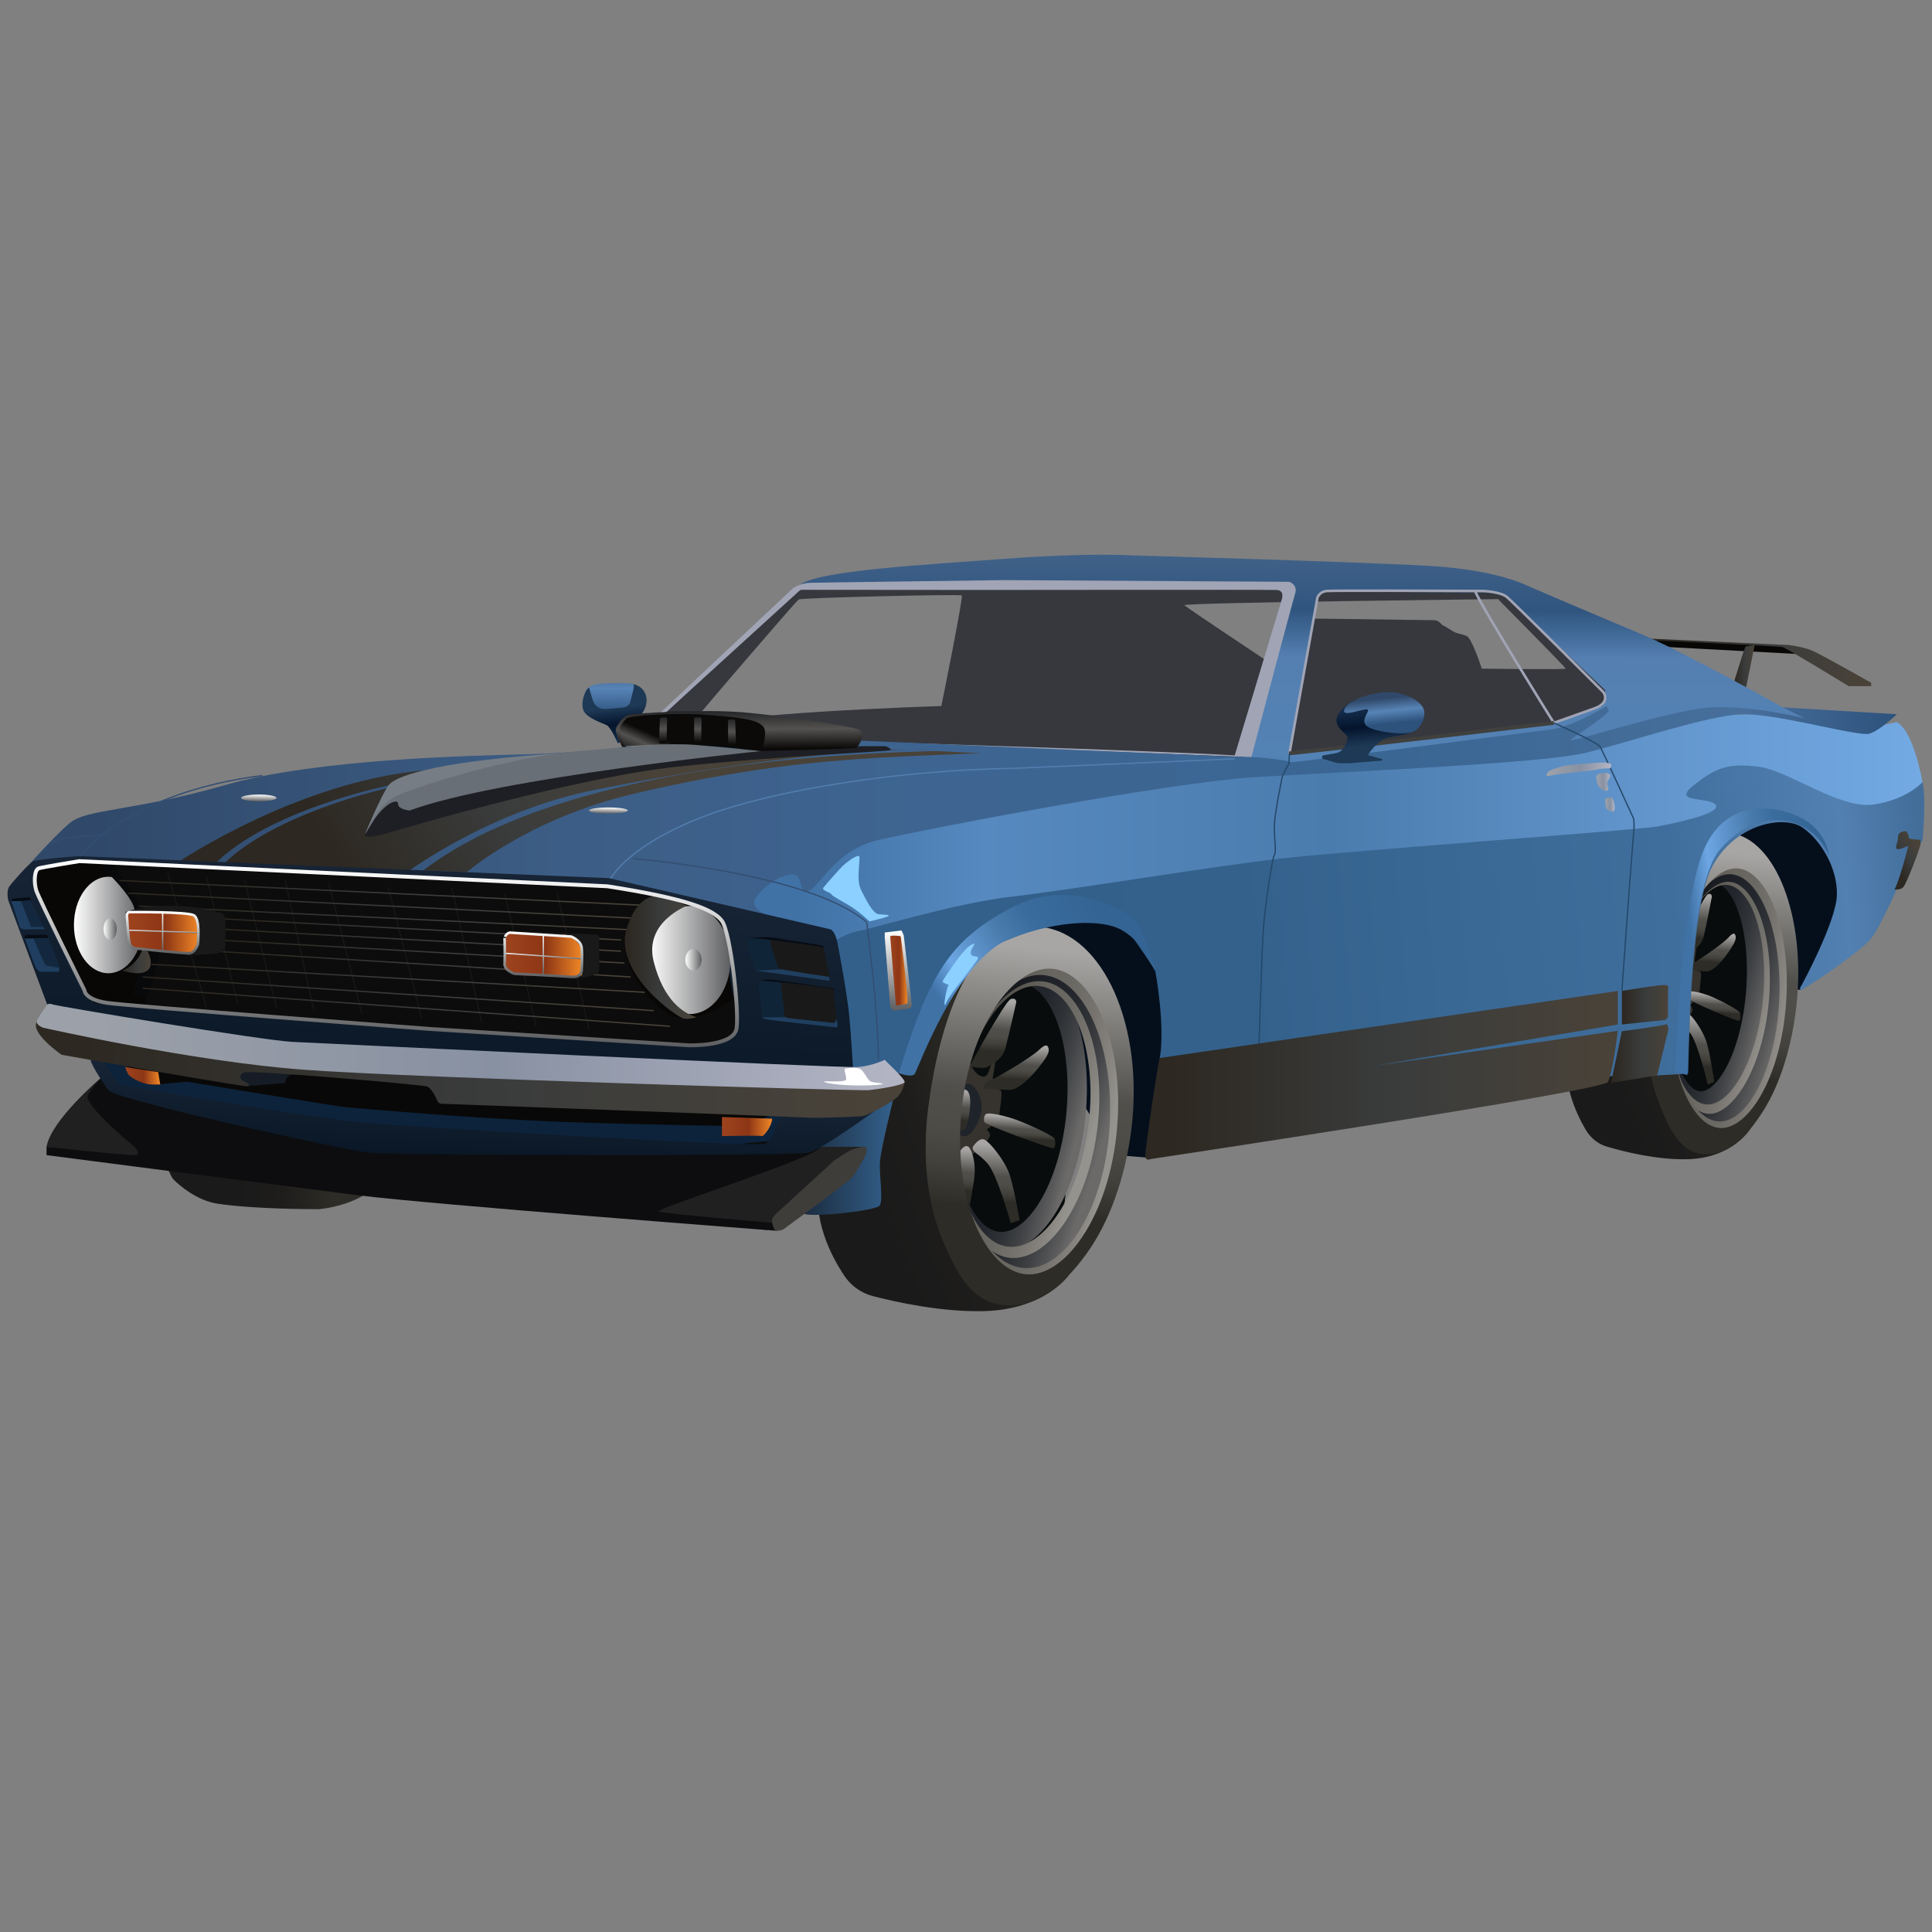 <?xml version="1.0" encoding="utf-8"?>
<!-- Generator: Adobe Illustrator 25.0.0, SVG Export Plug-In . SVG Version: 6.00 Build 0)  -->
<svg version="1.1" id="Слой_3" xmlns="http://www.w3.org/2000/svg" xmlns:xlink="http://www.w3.org/1999/xlink" x="0px" y="0px"
	 viewBox="0 0 1500 1500" style="enable-background:new 0 0 1500 1500;" xml:space="preserve">
<rect x="0" y="0" width="1500" height="1500" fill="#808080" stroke="none"/>
<style type="text/css">
	.st0{fill:url(#SVGID_1_);}
	.st1{fill:#050F1C;}
	.st2{fill:url(#SVGID_2_);}
	.st3{fill:url(#SVGID_3_);}
	.st4{fill:#080C0D;}
	.st5{fill:#36322D;}
	.st6{fill:#1F232A;}
	.st7{fill:url(#SVGID_4_);}
	.st8{fill:url(#SVGID_5_);}
	.st9{fill:url(#SVGID_6_);}
	.st10{fill:url(#SVGID_7_);}
	.st11{fill:url(#SVGID_8_);}
	.st12{fill:url(#SVGID_9_);}
	.st13{fill:none;stroke:url(#SVGID_10_);stroke-width:15;stroke-miterlimit:10;}
	.st14{fill:none;stroke:url(#SVGID_11_);stroke-width:9;stroke-miterlimit:10;}
	.st15{fill:none;stroke:url(#SVGID_12_);stroke-width:15;stroke-miterlimit:10;}
	.st16{fill:none;stroke:url(#SVGID_13_);stroke-width:9;stroke-miterlimit:10;}
	.st17{fill:url(#SVGID_14_);}
	.st18{fill:url(#SVGID_15_);}
	.st19{fill:url(#SVGID_16_);}
	.st20{fill:url(#SVGID_17_);}
	.st21{fill:url(#SVGID_18_);}
	.st22{fill:url(#SVGID_19_);}
	.st23{fill:url(#SVGID_20_);}
	.st24{fill:url(#SVGID_21_);}
	.st25{fill:url(#SVGID_22_);}
	.st26{fill:none;stroke:url(#SVGID_23_);stroke-width:15;stroke-miterlimit:10;}
	.st27{fill:none;stroke:url(#SVGID_24_);stroke-width:9;stroke-miterlimit:10;}
	.st28{fill:none;stroke:url(#SVGID_25_);stroke-width:15;stroke-miterlimit:10;}
	.st29{fill:none;stroke:url(#SVGID_26_);stroke-width:9;stroke-miterlimit:10;}
	.st30{fill:url(#SVGID_27_);}
	.st31{fill:url(#SVGID_28_);}
	.st32{fill:url(#SVGID_29_);}
	.st33{fill:url(#SVGID_30_);}
	.st34{fill:url(#SVGID_31_);}
	.st35{fill:#080706;}
	.st36{fill:url(#SVGID_32_);}
	.st37{fill:url(#SVGID_33_);}
	.st38{fill:url(#SVGID_34_);}
	.st39{fill:url(#SVGID_35_);}
	.st40{fill:url(#SVGID_36_);}
	.st41{fill:url(#SVGID_37_);}
	.st42{fill:#8BD0FF;}
	.st43{fill:#36383E;}
	.st44{fill:url(#SVGID_38_);}
	.st45{fill:#A0A4B5;}
	.st46{fill:none;stroke:#A0A4B5;stroke-width:2;stroke-miterlimit:10;}
	.st47{fill:none;stroke:#40403E;stroke-width:3;stroke-miterlimit:10;}
	.st48{fill:url(#SVGID_39_);}
	.st49{fill:url(#SVGID_40_);}
	.st50{fill:url(#SVGID_41_);}
	.st51{fill:url(#SVGID_42_);}
	.st52{fill:url(#SVGID_43_);}
	.st53{fill:none;stroke:#527DAD;stroke-miterlimit:10;}
	.st54{fill:none;stroke:#334E72;stroke-miterlimit:10;}
	.st55{fill:url(#SVGID_44_);}
	.st56{fill:url(#SVGID_45_);}
	.st57{fill:url(#SVGID_46_);}
	.st58{fill:#1E1F24;}
	.st59{fill:#767D85;}
	.st60{fill:#696F76;}
	.st61{fill:url(#SVGID_47_);}
	.st62{fill:url(#SVGID_48_);}
	.st63{fill:url(#SVGID_49_);}
	.st64{fill:url(#SVGID_50_);}
	.st65{fill:url(#SVGID_51_);}
	.st66{fill:url(#SVGID_52_);}
	.st67{fill:#202020;}
	.st68{fill:#0D0D0F;}
	.st69{fill:#3E3D3A;}
	.st70{fill:#080808;}
	.st71{fill:#151C25;}
	.st72{fill:#0D233B;}
	.st73{fill:url(#SVGID_53_);}
	.st74{fill:url(#SVGID_54_);}
	.st75{fill:#13283E;}
	.st76{fill:#070B13;}
	.st77{fill:#203F60;}
	.st78{fill:#102437;}
	.st79{fill:none;stroke:#24486A;stroke-miterlimit:10;}
	.st80{fill:url(#SVGID_55_);}
	.st81{fill:url(#SVGID_56_);}
	.st82{fill:url(#SVGID_57_);}
	.st83{fill:url(#SVGID_58_);}
	.st84{fill:url(#SVGID_59_);}
	.st85{fill:url(#SVGID_60_);}
	.st86{fill:url(#SVGID_61_);}
	.st87{fill:#0C0C0C;}
	.st88{fill:#08090A;}
	.st89{fill:none;stroke:#161616;stroke-miterlimit:10;}
	.st90{fill:none;stroke:url(#SVGID_62_);stroke-miterlimit:10;}
	.st91{fill:none;stroke:url(#SVGID_63_);stroke-miterlimit:10;}
	.st92{fill:none;stroke:url(#SVGID_64_);stroke-miterlimit:10;}
	.st93{fill:none;stroke:url(#SVGID_65_);stroke-miterlimit:10;}
	.st94{fill:none;stroke:url(#SVGID_66_);stroke-miterlimit:10;}
	.st95{fill:none;stroke:url(#SVGID_67_);stroke-miterlimit:10;}
	.st96{fill:none;stroke:url(#SVGID_68_);stroke-miterlimit:10;}
	.st97{fill:none;stroke:url(#SVGID_69_);stroke-miterlimit:10;}
	.st98{fill:none;stroke:url(#SVGID_70_);stroke-miterlimit:10;}
	.st99{fill:none;stroke:url(#SVGID_71_);stroke-miterlimit:10;}
	.st100{fill:url(#SVGID_72_);}
	.st101{fill:url(#SVGID_73_);}
	.st102{fill:#191919;}
	.st103{fill:url(#SVGID_74_);}
	.st104{fill:url(#SVGID_75_);}
	.st105{fill:#FFFFFF;}
	.st106{fill:url(#SVGID_76_);}
	.st107{fill:url(#SVGID_77_);}
	.st108{fill:none;stroke:url(#SVGID_78_);stroke-miterlimit:10;}
	.st109{fill:none;stroke:url(#SVGID_79_);stroke-miterlimit:10;}
	.st110{fill:none;stroke:url(#SVGID_80_);stroke-miterlimit:10;}
	.st111{fill:none;stroke:url(#SVGID_81_);stroke-miterlimit:10;}
	.st112{fill:none;stroke:url(#SVGID_82_);stroke-width:2;stroke-miterlimit:10;}
	.st113{fill:none;stroke:url(#SVGID_83_);stroke-width:2;stroke-miterlimit:10;}
	.st114{fill:url(#SVGID_84_);}
	.st115{fill:url(#SVGID_85_);}
	.st116{fill:url(#SVGID_86_);}
	.st117{fill:url(#SVGID_87_);}
	.st118{fill:url(#SVGID_88_);}
	.st119{fill:url(#SVGID_89_);}
	.st120{fill:none;stroke:url(#SVGID_90_);stroke-width:3;stroke-miterlimit:10;}
</style>
<g>
	<linearGradient id="SVGID_1_" gradientUnits="userSpaceOnUse" x1="125.167" y1="910.423" x2="302.064" y2="910.423">
		<stop  offset="0.337" style="stop-color:#1A1A1A"/>
		<stop  offset="0.528" style="stop-color:#1E1D1C"/>
		<stop  offset="0.703" style="stop-color:#292823"/>
		<stop  offset="0.749" style="stop-color:#2D2C26"/>
	</linearGradient>
	<path class="st0" d="M126.29,898.88l6.5,13.92c0.59,1.26,1.39,2.4,2.37,3.38c4.4,4.34,17.78,16.03,34.08,18.42
		c28.58,4.2,72.27,4.19,77.96,4.2c0.39,0,0.76-0.02,1.14-0.05c5.2-0.52,42.43-5.12,53.21-31.6c9.38-23.03-117.33-25.52-164.72-25.05
		C128.27,882.18,122.66,891.11,126.29,898.88z"/>
	<path class="st1" d="M891.63,898.88l-25.68-2.14L766.74,739.9c0,0,31.82-30.22,40.01-30.1s551.95-85.15,551.95-85.15l64.1,11.01
		c0,0,14.07,34.48,14.07,38.54c0,4.06-1.41,32.2-1.41,32.2L1398,768.59l-9.32-1.22L891.63,898.88z"/>
	<g>
		<linearGradient id="SVGID_2_" gradientUnits="userSpaceOnUse" x1="1171.292" y1="818.57" x2="1366.591" y2="747.869">
			<stop  offset="0.337" style="stop-color:#1A1A1A"/>
			<stop  offset="0.528" style="stop-color:#1E1D1C"/>
			<stop  offset="0.703" style="stop-color:#292823"/>
			<stop  offset="0.749" style="stop-color:#2D2C26"/>
		</linearGradient>
		<path class="st2" d="M1358.7,876.84c0,0-13.55,22.16-48.06,23.16c-24,0.7-49.89-5.84-63.44-9.88c-6.63-1.98-12.4-6.69-16.23-13.24
			c-7.86-13.44-19.17-38.64-14.09-66.03l49.1-152.83l57.88-30.5l25.51,57.06l-7.25,129.75L1358.7,876.84z"/>
		<linearGradient id="SVGID_3_" gradientUnits="userSpaceOnUse" x1="1207.284" y1="699.599" x2="1295.718" y2="667.585">
			<stop  offset="0.337" style="stop-color:#000000"/>
			<stop  offset="0.466" style="stop-color:#040403"/>
			<stop  offset="0.583" style="stop-color:#0F0E0C"/>
			<stop  offset="0.695" style="stop-color:#21201C"/>
			<stop  offset="0.749" style="stop-color:#2D2C26"/>
		</linearGradient>
		<line class="st3" x1="1231.3" y1="720.41" x2="1288.55" y2="640.67"/>
		<path class="st4" d="M1308.38,849.56c4.19,2.92,45.94,5.67,45.94,5.67l9.31-105.18l-9.45-72.5l-38.84,12.26
			c0,0-16.68,21.41-20.21,36.75c-3.52,15.34-15.21,75.43-9.52,87.77S1308.38,849.56,1308.38,849.56z"/>
		<path class="st5" d="M1302.77,797.84c0,0,7.1-6.39,10.28-11.19c3.18-4.81-2.39-5.79,0-7.14c2.39-1.35,7.53-8.54,6.6-8.77
			c-0.92-0.23,2.55-16.17,0.11-16.56s-4.47-5-4-9c0.47-4,2.48-12.11,0-9.32c-2.48,2.79-1.92,10.99-6.5,9.32
			c-4.58-1.67-7.06-9.89-7.06-9.89l-8.78,22.74c0,0-5.04,30.47-4.86,33.16c0.19,2.69,3.45,14.99,3.45,14.99L1302.77,797.84z"/>
		<path class="st6" d="M1298.75,751.18c1.15-0.07,0.52-2,4.02-0.67c3.49,1.33,7.54,10.33,6.24,18.33c-1.3,8-7.09,19.34-12.06,14.83
			C1291.98,779.17,1298.75,751.18,1298.75,751.18z"/>
		<linearGradient id="SVGID_4_" gradientUnits="userSpaceOnUse" x1="1319.381" y1="787.26" x2="1315.893" y2="841.356">
			<stop  offset="0.058" style="stop-color:#A8A6A4"/>
			<stop  offset="0.44" style="stop-color:#514F4B"/>
			<stop  offset="0.545" style="stop-color:#4D4C47"/>
			<stop  offset="0.642" style="stop-color:#43413C"/>
			<stop  offset="0.734" style="stop-color:#31302A"/>
			<stop  offset="0.749" style="stop-color:#2D2C26"/>
		</linearGradient>
		<path class="st7" d="M1304.1,792.01c0,0,3.68-7,6.93-5c3.25,2,10.83,13.08,13.65,21.17c2.82,8.08,6.28,31.83,6.28,31.83l-5.03,2
			c0,0-7.75-32.25-13.38-39.5S1304.1,795.76,1304.1,792.01z"/>
		<linearGradient id="SVGID_5_" gradientUnits="userSpaceOnUse" x1="1331.69" y1="770.846" x2="1330.373" y2="791.269">
			<stop  offset="0.058" style="stop-color:#A8A6A4"/>
			<stop  offset="0.44" style="stop-color:#514F4B"/>
			<stop  offset="0.545" style="stop-color:#4D4C47"/>
			<stop  offset="0.642" style="stop-color:#43413C"/>
			<stop  offset="0.734" style="stop-color:#31302A"/>
			<stop  offset="0.749" style="stop-color:#2D2C26"/>
		</linearGradient>
		<path class="st8" d="M1310.81,775.38c-0.08-0.09-0.87-5.12,1.73-5.62c2.6-0.5,11.05,1.77,16.9,4.26
			c5.85,2.49,21.44,10.52,21.66,12.63c0.22,2.11,0.87,6.11-1.52,5.86S1313.41,778.26,1310.81,775.38z"/>
		<linearGradient id="SVGID_6_" gradientUnits="userSpaceOnUse" x1="1330.149" y1="723.846" x2="1328.174" y2="754.487">
			<stop  offset="0.058" style="stop-color:#A8A6A4"/>
			<stop  offset="0.44" style="stop-color:#514F4B"/>
			<stop  offset="0.545" style="stop-color:#4D4C47"/>
			<stop  offset="0.642" style="stop-color:#43413C"/>
			<stop  offset="0.734" style="stop-color:#31302A"/>
			<stop  offset="0.749" style="stop-color:#2D2C26"/>
		</linearGradient>
		<path class="st9" d="M1310.64,753.26c-0.48-0.75,0.39-4.25,3.64-5.5c3.25-1.25,23.39-15,27.83-20c4.44-5,5.31-2.5,5.52,0
			c0.22,2.5-2.63,7.12-5.52,11.31c-3.07,4.44-11.16,15.28-17.22,15.11C1318.83,754.01,1310.64,753.26,1310.64,753.26z"/>
		<linearGradient id="SVGID_7_" gradientUnits="userSpaceOnUse" x1="1317.306" y1="693.331" x2="1314.299" y2="739.984">
			<stop  offset="0.058" style="stop-color:#A8A6A4"/>
			<stop  offset="0.44" style="stop-color:#514F4B"/>
			<stop  offset="0.545" style="stop-color:#4D4C47"/>
			<stop  offset="0.642" style="stop-color:#43413C"/>
			<stop  offset="0.734" style="stop-color:#31302A"/>
			<stop  offset="0.749" style="stop-color:#2D2C26"/>
		</linearGradient>
		<path class="st10" d="M1311.68,739.53c0,0,9.1-4.27,11.05-12.27c1.95-8,6.36-31,6.36-31s0.05-3.25-3.15-2s-23.5,44.18-23.5,44.18
			S1306.26,740.04,1311.68,739.53z"/>
		<linearGradient id="SVGID_8_" gradientUnits="userSpaceOnUse" x1="1301.882" y1="791.26" x2="1299.365" y2="830.306">
			<stop  offset="0.058" style="stop-color:#A8A6A4"/>
			<stop  offset="0.44" style="stop-color:#514F4B"/>
			<stop  offset="0.545" style="stop-color:#4D4C47"/>
			<stop  offset="0.642" style="stop-color:#43413C"/>
			<stop  offset="0.734" style="stop-color:#31302A"/>
			<stop  offset="0.749" style="stop-color:#2D2C26"/>
		</linearGradient>
		<path class="st11" d="M1297.09,794.51c-0.02-0.47,3.24-5.73,5.34-1.99c2.1,3.74,3.4,11.24,2.75,18.49
			c-0.65,7.25-2.75,19.5-2.75,19.5s-5.85-11.75-5.34-13C1297.6,816.25,1297.09,794.51,1297.09,794.51z"/>
		<linearGradient id="SVGID_9_" gradientUnits="userSpaceOnUse" x1="1300.827" y1="753.99" x2="1299.084" y2="781.024">
			<stop  offset="0.058" style="stop-color:#A8A6A4"/>
			<stop  offset="0.44" style="stop-color:#514F4B"/>
			<stop  offset="0.545" style="stop-color:#4D4C47"/>
			<stop  offset="0.642" style="stop-color:#43413C"/>
			<stop  offset="0.734" style="stop-color:#31302A"/>
			<stop  offset="0.749" style="stop-color:#2D2C26"/>
		</linearGradient>
		<path class="st12" d="M1298.25,754.18c0,0,5.98-3.42,4.18,13.83c-1.8,17.25-5.37,12.3-5.37,12.3L1298.25,754.18z"/>
		
			<linearGradient id="SVGID_10_" gradientUnits="userSpaceOnUse" x1="1446.306" y1="656.271" x2="1421.043" y2="851.828" gradientTransform="matrix(0.839 0.02 -0.04 0.965 152.689 9.829)">
			<stop  offset="0.058" style="stop-color:#000000"/>
			<stop  offset="0.44" style="stop-color:#1F2329"/>
			<stop  offset="0.516" style="stop-color:#23262C"/>
			<stop  offset="0.585" style="stop-color:#2E3135"/>
			<stop  offset="0.651" style="stop-color:#404245"/>
			<stop  offset="0.715" style="stop-color:#5A5A5B"/>
			<stop  offset="0.749" style="stop-color:#6B6A69"/>
		</linearGradient>
		
			<ellipse transform="matrix(0.076 -0.997 0.997 0.076 461.17 2030.394)" class="st13" cx="1325.93" cy="766.41" rx="88.31" ry="37.24"/>
		
			<linearGradient id="SVGID_11_" gradientUnits="userSpaceOnUse" x1="1426.374" y1="621.825" x2="1400.109" y2="829.405" gradientTransform="matrix(0.865 0.051 -0.057 0.895 152.166 50.022)">
			<stop  offset="0.058" style="stop-color:#2F2D28"/>
			<stop  offset="0.44" style="stop-color:#67645E"/>
			<stop  offset="0.533" style="stop-color:#6A6862"/>
			<stop  offset="0.619" style="stop-color:#75726D"/>
			<stop  offset="0.701" style="stop-color:#87847F"/>
			<stop  offset="0.749" style="stop-color:#95938E"/>
		</linearGradient>
		
			<ellipse transform="matrix(0.097 -0.995 0.995 0.097 435.465 2023.736)" class="st14" cx="1333.02" cy="771.88" rx="90.13" ry="40.67"/>
		
			<linearGradient id="SVGID_12_" gradientUnits="userSpaceOnUse" x1="1316.991" y1="653.11" x2="1291.752" y2="848.484" gradientTransform="matrix(1.044 0.062 -0.067 1.071 22.512 -110.973)">
			<stop  offset="0.058" style="stop-color:#000000"/>
			<stop  offset="0.44" style="stop-color:#1F2329"/>
			<stop  offset="0.516" style="stop-color:#23262C"/>
			<stop  offset="0.585" style="stop-color:#2E3135"/>
			<stop  offset="0.651" style="stop-color:#404245"/>
			<stop  offset="0.715" style="stop-color:#5A5A5B"/>
			<stop  offset="0.749" style="stop-color:#6B6A69"/>
		</linearGradient>
		
			<ellipse transform="matrix(0.096 -0.995 0.995 0.096 436.188 2028.223)" class="st15" cx="1334.5" cy="774.02" rx="97.95" ry="46.47"/>
		<linearGradient id="SVGID_13_" gradientUnits="userSpaceOnUse" x1="1352.205" y1="670.991" x2="1325.886" y2="878.998">
			<stop  offset="0.058" style="stop-color:#2F2D28"/>
			<stop  offset="0.44" style="stop-color:#67645E"/>
			<stop  offset="0.533" style="stop-color:#6A6862"/>
			<stop  offset="0.619" style="stop-color:#75726D"/>
			<stop  offset="0.701" style="stop-color:#87847F"/>
			<stop  offset="0.749" style="stop-color:#95938E"/>
		</linearGradient>
		
			<ellipse transform="matrix(0.048 -0.999 0.999 0.048 500.55 2075.219)" class="st16" cx="1339.05" cy="774.99" rx="100.57" ry="46.9"/>
		
			<linearGradient id="SVGID_14_" gradientUnits="userSpaceOnUse" x1="1339.899" y1="624.846" x2="1323.807" y2="874.488" gradientTransform="matrix(0.999 0.041 -0.041 0.999 36.659 -31.393)">
			<stop  offset="0.058" style="stop-color:#A8A6A4"/>
			<stop  offset="0.44" style="stop-color:#514F4B"/>
			<stop  offset="0.545" style="stop-color:#4D4C47"/>
			<stop  offset="0.642" style="stop-color:#43413C"/>
			<stop  offset="0.734" style="stop-color:#31302A"/>
			<stop  offset="0.749" style="stop-color:#2D2C26"/>
		</linearGradient>
		<path class="st17" d="M1323.4,896.11c-18.14-0.85-27.55-17.92-36.81-43.97c-8.47-23.85-11.28-54.19-7.91-85.43
			c7.33-67.88,29.24-124.73,64.76-119.97c35.5,4.79,58.7,65.62,51.37,133.5l0,0c-3.38,31.24-12.58,61.43-25.88,82.35
			C1355.25,884.09,1341.27,896.95,1323.4,896.11z M1347.89,674.2c-10.2,0-21.16,8.82-30.31,24.5c-10.9,18.68-18.02,44.39-20.05,72.4
			c-2.03,28.01,1.3,54.63,9.38,74.97c7.12,17.92,17.29,28.73,27.91,29.66c10.61,0.94,22.22-7.98,31.82-24.44
			c10.9-18.68,18.02-44.39,20.05-72.4c2.03-28.01-1.3-54.63-9.38-74.97c-7.12-17.92-17.29-28.73-27.91-29.66
			C1348.9,674.22,1348.39,674.2,1347.89,674.2z"/>
	</g>
	<g>
		<linearGradient id="SVGID_15_" gradientUnits="userSpaceOnUse" x1="581.893" y1="929.768" x2="835.847" y2="837.832">
			<stop  offset="0.337" style="stop-color:#1A1A1A"/>
			<stop  offset="0.528" style="stop-color:#1E1D1C"/>
			<stop  offset="0.703" style="stop-color:#292823"/>
			<stop  offset="0.749" style="stop-color:#2D2C26"/>
		</linearGradient>
		<path class="st18" d="M829.3,990.67c0,0-18.41,26.1-65.32,27.28c-32.61,0.82-67.8-6.87-86.22-11.64
			c-9.02-2.33-16.86-7.87-22.06-15.59c-10.68-15.83-26.06-45.51-19.15-77.76l66.73-179.98l78.66-35.92l34.67,67.2l-9.85,152.8
			L829.3,990.67z"/>
		<linearGradient id="SVGID_16_" gradientUnits="userSpaceOnUse" x1="626.711" y1="784.246" x2="741.52" y2="742.683">
			<stop  offset="0.337" style="stop-color:#000000"/>
			<stop  offset="0.466" style="stop-color:#040403"/>
			<stop  offset="0.583" style="stop-color:#0F0E0C"/>
			<stop  offset="0.695" style="stop-color:#21201C"/>
			<stop  offset="0.749" style="stop-color:#2D2C26"/>
		</linearGradient>
		<line class="st19" x1="656.15" y1="806.46" x2="733.95" y2="712.55"/>
		<path class="st4" d="M760.9,958.55c5.7,3.44,62.44,6.67,62.44,6.67L836,841.35l-12.85-85.38l-52.79,14.44
			c0,0-22.67,25.21-27.46,43.28c-4.79,18.07-20.68,88.82-12.93,103.36S760.9,958.55,760.9,958.55z"/>
		<path class="st5" d="M753.28,897.64c0,0,9.65-7.52,13.97-13.18c4.32-5.66-3.24-6.82,0-8.41c3.24-1.59,10.23-10.06,8.97-10.33
			c-1.26-0.27,3.47-19.04,0.15-19.5s-6.08-5.89-5.44-10.6c0.64-4.71,3.37-14.26,0-10.98c-3.37,3.28-2.61,12.94-8.84,10.98
			c-6.23-1.96-9.6-11.65-9.6-11.65l-11.94,26.78c0,0-6.85,35.88-6.6,39.05c0.25,3.17,4.69,17.65,4.69,17.65L753.28,897.64z"/>
		<path class="st6" d="M747.82,842.69c1.56-0.08,0.71-2.36,5.46-0.79c4.75,1.57,10.24,12.17,8.48,21.59s-9.63,22.77-16.38,17.47
			C738.62,875.65,747.82,842.69,747.82,842.69z"/>
		<linearGradient id="SVGID_17_" gradientUnits="userSpaceOnUse" x1="775.514" y1="885.27" x2="771.419" y2="948.79">
			<stop  offset="0.058" style="stop-color:#A8A6A4"/>
			<stop  offset="0.44" style="stop-color:#514F4B"/>
			<stop  offset="0.545" style="stop-color:#4D4C47"/>
			<stop  offset="0.642" style="stop-color:#43413C"/>
			<stop  offset="0.734" style="stop-color:#31302A"/>
			<stop  offset="0.749" style="stop-color:#2D2C26"/>
		</linearGradient>
		<path class="st20" d="M755.09,890.77c0,0,5-8.24,9.42-5.89c4.42,2.36,14.72,15.41,18.55,24.93c3.83,9.52,8.54,37.49,8.54,37.49
			l-6.83,2.36c0,0-10.54-37.98-18.19-46.51S755.09,895.19,755.09,890.77z"/>
		<linearGradient id="SVGID_18_" gradientUnits="userSpaceOnUse" x1="792.446" y1="866.048" x2="790.923" y2="889.686">
			<stop  offset="0.058" style="stop-color:#A8A6A4"/>
			<stop  offset="0.44" style="stop-color:#514F4B"/>
			<stop  offset="0.545" style="stop-color:#4D4C47"/>
			<stop  offset="0.642" style="stop-color:#43413C"/>
			<stop  offset="0.734" style="stop-color:#31302A"/>
			<stop  offset="0.749" style="stop-color:#2D2C26"/>
		</linearGradient>
		<path class="st21" d="M764.21,871.19c-0.11-0.1-1.18-6.04,2.36-6.62c3.53-0.59,15.01,2.09,22.96,5.02
			c7.95,2.93,29.14,12.39,29.44,14.87c0.29,2.48,1.18,7.19-2.06,6.9C813.67,891.07,767.74,874.58,764.21,871.19z"/>
		<linearGradient id="SVGID_19_" gradientUnits="userSpaceOnUse" x1="790.31" y1="810.303" x2="787.962" y2="846.727">
			<stop  offset="0.058" style="stop-color:#A8A6A4"/>
			<stop  offset="0.44" style="stop-color:#514F4B"/>
			<stop  offset="0.545" style="stop-color:#4D4C47"/>
			<stop  offset="0.642" style="stop-color:#43413C"/>
			<stop  offset="0.734" style="stop-color:#31302A"/>
			<stop  offset="0.749" style="stop-color:#2D2C26"/>
		</linearGradient>
		<path class="st22" d="M763.98,845.14c-0.65-0.88,0.53-5,4.94-6.48c4.42-1.47,31.79-17.66,37.83-23.55s7.21-2.94,7.51,0
			c0.29,2.94-3.58,8.39-7.51,13.31c-4.17,5.23-15.16,17.99-23.4,17.79C775.1,846.02,763.98,845.14,763.98,845.14z"/>
		<linearGradient id="SVGID_20_" gradientUnits="userSpaceOnUse" x1="772.765" y1="774.431" x2="769.209" y2="829.598">
			<stop  offset="0.058" style="stop-color:#A8A6A4"/>
			<stop  offset="0.44" style="stop-color:#514F4B"/>
			<stop  offset="0.545" style="stop-color:#4D4C47"/>
			<stop  offset="0.642" style="stop-color:#43413C"/>
			<stop  offset="0.734" style="stop-color:#31302A"/>
			<stop  offset="0.749" style="stop-color:#2D2C26"/>
		</linearGradient>
		<path class="st23" d="M765.39,828.97c0,0,12.36-5.02,15.01-14.44s8.64-36.5,8.64-36.5s0.07-3.83-4.29-2.36
			s-31.94,52.03-31.94,52.03S758.03,829.57,765.39,828.97z"/>
		<linearGradient id="SVGID_21_" gradientUnits="userSpaceOnUse" x1="751.947" y1="889.898" x2="748.984" y2="935.86">
			<stop  offset="0.058" style="stop-color:#A8A6A4"/>
			<stop  offset="0.44" style="stop-color:#514F4B"/>
			<stop  offset="0.545" style="stop-color:#4D4C47"/>
			<stop  offset="0.642" style="stop-color:#43413C"/>
			<stop  offset="0.734" style="stop-color:#31302A"/>
			<stop  offset="0.749" style="stop-color:#2D2C26"/>
		</linearGradient>
		<path class="st24" d="M745.56,893.72c-0.02-0.55,4.41-6.75,7.26-2.35c2.85,4.4,4.62,13.23,3.74,21.77s-3.74,22.96-3.74,22.96
			s-7.96-13.84-7.26-15.31C746.25,919.33,745.56,893.72,745.56,893.72z"/>
		<linearGradient id="SVGID_22_" gradientUnits="userSpaceOnUse" x1="750.574" y1="846.012" x2="748.521" y2="877.865">
			<stop  offset="0.058" style="stop-color:#A8A6A4"/>
			<stop  offset="0.44" style="stop-color:#514F4B"/>
			<stop  offset="0.545" style="stop-color:#4D4C47"/>
			<stop  offset="0.642" style="stop-color:#43413C"/>
			<stop  offset="0.734" style="stop-color:#31302A"/>
			<stop  offset="0.749" style="stop-color:#2D2C26"/>
		</linearGradient>
		<path class="st25" d="M747.14,846.22c0,0,8.13-4.03,5.69,16.29s-7.3,14.49-7.3,14.49L747.14,846.22z"/>
		
			<linearGradient id="SVGID_23_" gradientUnits="userSpaceOnUse" x1="808.854" y1="750.844" x2="779.375" y2="979.035" gradientTransform="matrix(0.839 0.02 -0.04 0.965 152.689 9.829)">
			<stop  offset="0.058" style="stop-color:#000000"/>
			<stop  offset="0.44" style="stop-color:#1F2329"/>
			<stop  offset="0.516" style="stop-color:#23262C"/>
			<stop  offset="0.585" style="stop-color:#2E3135"/>
			<stop  offset="0.651" style="stop-color:#404245"/>
			<stop  offset="0.715" style="stop-color:#5A5A5B"/>
			<stop  offset="0.749" style="stop-color:#6B6A69"/>
		</linearGradient>
		
			<ellipse transform="matrix(0.094 -0.996 0.996 0.094 -145.914 1560.89)" class="st26" cx="784.76" cy="860.63" rx="104.1" ry="50.56"/>
		
			<linearGradient id="SVGID_24_" gradientUnits="userSpaceOnUse" x1="815.011" y1="745.032" x2="784.178" y2="988.71" gradientTransform="matrix(0.865 0.051 -0.057 0.895 152.166 50.022)">
			<stop  offset="0.058" style="stop-color:#2F2D28"/>
			<stop  offset="0.44" style="stop-color:#67645E"/>
			<stop  offset="0.533" style="stop-color:#6A6862"/>
			<stop  offset="0.619" style="stop-color:#75726D"/>
			<stop  offset="0.701" style="stop-color:#87847F"/>
			<stop  offset="0.749" style="stop-color:#95938E"/>
		</linearGradient>
		
			<ellipse transform="matrix(0.122 -0.993 0.993 0.122 -163.078 1549.8)" class="st27" cx="794.4" cy="867.07" rx="106.33" ry="55.18"/>
		
			<linearGradient id="SVGID_25_" gradientUnits="userSpaceOnUse" x1="811.566" y1="755.521" x2="782.088" y2="983.712" gradientTransform="matrix(1.044 0.062 -0.067 1.071 22.512 -110.973)">
			<stop  offset="0.058" style="stop-color:#000000"/>
			<stop  offset="0.44" style="stop-color:#1F2329"/>
			<stop  offset="0.516" style="stop-color:#23262C"/>
			<stop  offset="0.585" style="stop-color:#2E3135"/>
			<stop  offset="0.651" style="stop-color:#404245"/>
			<stop  offset="0.715" style="stop-color:#5A5A5B"/>
			<stop  offset="0.749" style="stop-color:#6B6A69"/>
		</linearGradient>
		
			<ellipse transform="matrix(0.122 -0.993 0.993 0.122 -163.818 1553.998)" class="st28" cx="796.4" cy="869.59" rx="115.54" ry="63.05"/>
		<linearGradient id="SVGID_26_" gradientUnits="userSpaceOnUse" x1="817.998" y1="748.898" x2="787.165" y2="992.576">
			<stop  offset="0.058" style="stop-color:#2F2D28"/>
			<stop  offset="0.44" style="stop-color:#67645E"/>
			<stop  offset="0.533" style="stop-color:#6A6862"/>
			<stop  offset="0.619" style="stop-color:#75726D"/>
			<stop  offset="0.701" style="stop-color:#87847F"/>
			<stop  offset="0.749" style="stop-color:#95938E"/>
		</linearGradient>
		
			<ellipse transform="matrix(0.061 -0.998 0.998 0.061 -115.559 1618.626)" class="st29" cx="802.58" cy="870.74" rx="118.49" ry="63.72"/>
		
			<linearGradient id="SVGID_27_" gradientUnits="userSpaceOnUse" x1="808.394" y1="719.502" x2="789.416" y2="1013.896" gradientTransform="matrix(0.999 0.041 -0.041 0.999 36.659 -31.393)">
			<stop  offset="0.058" style="stop-color:#A8A6A4"/>
			<stop  offset="0.44" style="stop-color:#514F4B"/>
			<stop  offset="0.545" style="stop-color:#4D4C47"/>
			<stop  offset="0.642" style="stop-color:#43413C"/>
			<stop  offset="0.734" style="stop-color:#31302A"/>
			<stop  offset="0.749" style="stop-color:#2D2C26"/>
		</linearGradient>
		<path class="st30" d="M781.32,1013.37c-24.66-1-37.45-21.11-50.02-51.78c-11.52-28.09-15.33-63.82-10.74-100.61
			c9.97-79.94,39.74-146.89,88.01-141.28c48.24,5.64,79.78,77.27,69.81,157.21l0,0c-4.59,36.79-17.09,72.35-35.18,96.98
			C824.6,999.22,805.61,1014.36,781.32,1013.37z M814.6,752.03c-13.86,0-28.75,10.39-41.19,28.86c-14.82,22-24.49,52.28-27.25,85.26
			c-2.76,32.98,1.77,64.34,12.75,88.29c9.67,21.1,23.5,33.83,37.93,34.93c14.42,1.1,30.2-9.39,43.25-28.78
			c14.82-22,24.49-52.28,27.25-85.26c2.76-32.98-1.77-64.34-12.75-88.29c-9.67-21.1-23.5-33.83-37.93-34.93
			C815.98,752.06,815.29,752.03,814.6,752.03z"/>
	</g>
	<linearGradient id="SVGID_28_" gradientUnits="userSpaceOnUse" x1="752.289" y1="759.757" x2="1493.114" y2="690.107">
		<stop  offset="0.045" style="stop-color:#32608B"/>
		<stop  offset="0.292" style="stop-color:#34618C"/>
		<stop  offset="0.498" style="stop-color:#396894"/>
		<stop  offset="0.738" style="stop-color:#406E9C"/>
		<stop  offset="0.92" style="stop-color:#5280B1"/>
		<stop  offset="1" style="stop-color:#436E9A"/>
	</linearGradient>
	<path class="st31" d="M697.41,833.47l7.15-6.22l35.31-80.71l84.93-33.52c0,0,35.88,0.89,40.81,0c4.92-0.89,31.31,40.62,31.31,40.62
		s7.95,42.29,3.52,67.89c-4.43,25.61,43.71,19.17,43.71,19.17l342.53-5.76c0,0,23.3-1.1,23.92-1.72
		c0.62-0.62,0.53-125.49,18.47-159.79c17.94-34.3,56.46-40.89,70.71-30.74c14.25,10.16,26.91,31.46,26.38,52.2
		c-0.53,20.75-27.44,70.13-27.44,70.13s-2.29,2.86-0.7,3.56c1.58,0.7,46.61-29.72,54.7-39.93s23.92-47.49,23.92-47.49l16.01-28.85
		c0,0,3.07-31.31,0-45.06c-3.07-13.75-24.1-5.94-24.1-5.94s-78.44-14.6-86.54-16.27c-8.09-1.67-29.9-9.06-45.03-6.24
		c-15.13,2.81-77.04,17.94-80.91,19.7c-3.87,1.76-106.94,20.05-106.94,20.05s-337.7,19.79-345.09,24.14S686.9,672.1,686.9,672.1
		s-36.36,48.61-37.73,53.76s-5,90.71,1.19,97.23c6.19,6.52,15.81,18.32,15.81,18.32L697.41,833.47z"/>
	<linearGradient id="SVGID_29_" gradientUnits="userSpaceOnUse" x1="1308.635" y1="734.016" x2="1424.304" y2="723.141">
		<stop  offset="0.045" style="stop-color:#4072A6"/>
		<stop  offset="0.204" style="stop-color:#6CA6E3"/>
		<stop  offset="0.498" style="stop-color:#4B7CAE"/>
		<stop  offset="0.669" style="stop-color:#3A6C9E"/>
		<stop  offset="1" style="stop-color:#336494"/>
	</linearGradient>
	<path class="st32" d="M1310.06,834.85c0,0-1.06-144.63,25.33-175.23c26.38-30.6,53.82-24.01,65.96-17.02
		c0,0,13.19,6.99,18.64,21.94c0,0-1.23-15.83-16.36-26.38c-15.13-10.55-58.22-23.04-78.8,17.24s-24.1,176.24-24.1,176.24
		L1310.06,834.85z"/>
	<linearGradient id="SVGID_30_" gradientUnits="userSpaceOnUse" x1="1469.492" y1="672.375" x2="1491.075" y2="657.986">
		<stop  offset="0.045" style="stop-color:#2D2821"/>
		<stop  offset="0.526" style="stop-color:#3A3C3C"/>
		<stop  offset="0.98" style="stop-color:#494238"/>
	</linearGradient>
	<path class="st33" d="M1479.96,645.37c0,0-6.33-0.35-6.33,4.4c0,4.75-3.34,9.5,0,9.5s7.39-2.81,7.74-2.29
		c0.35,0.53-7.56,29.55-10.55,33.59c0,0,4.05,0.7,6.68-1.58c2.64-2.29,13.54-31.31,13.54-33.42s0-3.52,0-3.52s-8.62-0.35-8.79-1.23
		C1482.07,649.94,1480.87,645.35,1479.96,645.37z"/>
	<linearGradient id="SVGID_31_" gradientUnits="userSpaceOnUse" x1="736.72" y1="798.809" x2="860.19" y2="716.495">
		<stop  offset="0.045" style="stop-color:#4072A6"/>
		<stop  offset="0.204" style="stop-color:#6CA6E3"/>
		<stop  offset="0.498" style="stop-color:#4B7CAE"/>
		<stop  offset="0.669" style="stop-color:#3A6C9E"/>
		<stop  offset="1" style="stop-color:#336494"/>
	</linearGradient>
	<path class="st34" d="M697.84,833.23c0,0,9.9,3.63,12.28,0.66c2.37-2.96,32.8-89.1,73.92-105c41.11-15.9,72.24-13.96,84.91-7.81
		c12.66,6.16,22.69,19.76,27.97,34.06c0,0-9.23-35.38-16.88-41.8c-7.65-6.42-49.51-33.07-95.99-8
		C737.55,730.41,721.71,755.59,697.84,833.23z"/>
	<path class="st35" d="M1296.12,502.42l99.68,5.37c0,0-5.94-4.93-7.65-5.37c-1.71-0.44-4.09-1.9-4.49-1.43
		c-0.4,0.47-102.3-4.68-102.3-4.68l9.56,7.65l4.43-1.91L1296.12,502.42z"/>
	<linearGradient id="SVGID_32_" gradientUnits="userSpaceOnUse" x1="1346.563" y1="517.971" x2="1362.284" y2="517.971">
		<stop  offset="0.045" style="stop-color:#2D2821"/>
		<stop  offset="0.526" style="stop-color:#3A3C3C"/>
		<stop  offset="0.98" style="stop-color:#494238"/>
	</linearGradient>
	<path class="st36" d="M1362.28,500.99l-6.85,33.97l-8.87-6.36c0,0,7.95-25.96,8.61-26.48
		C1355.83,501.58,1361.34,500.94,1362.28,500.99z"/>
	<linearGradient id="SVGID_33_" gradientUnits="userSpaceOnUse" x1="1281.366" y1="514.281" x2="1452.787" y2="514.281">
		<stop  offset="0.045" style="stop-color:#2D2821"/>
		<stop  offset="0.526" style="stop-color:#3A3C3C"/>
		<stop  offset="0.98" style="stop-color:#494238"/>
	</linearGradient>
	<path class="st37" d="M1435.37,532.72c0,0-48.28-29.55-51.45-30.34c-3.17-0.79-99.92-5.14-99.92-5.14l-2.64-1.39l107.58,4.95
		c0,0,11.17,1.32,18.38,4.49s45.47,24.8,45.47,24.8v2.64H1435.37z"/>
	<linearGradient id="SVGID_34_" gradientUnits="userSpaceOnUse" x1="889.166" y1="834.846" x2="1256.061" y2="834.846">
		<stop  offset="0.045" style="stop-color:#2D2821"/>
		<stop  offset="0.526" style="stop-color:#3A3C3C"/>
		<stop  offset="0.98" style="stop-color:#494238"/>
	</linearGradient>
	<path class="st38" d="M900.42,821.43l355.64-52.06v26.03l-188.55,32.01l188.55-27.09c0,0-3.87,32.71-7.74,39.75
		c-3.87,7.04-354.93,59.8-354.93,59.8s-4.22,2.11-4.22-2.81C889.17,892.14,898.66,826.71,900.42,821.43z"/>
	<linearGradient id="SVGID_35_" gradientUnits="userSpaceOnUse" x1="1259.227" y1="780.065" x2="1295.322" y2="780.065">
		<stop  offset="0.045" style="stop-color:#2D2821"/>
		<stop  offset="0.526" style="stop-color:#3A3C3C"/>
		<stop  offset="0.98" style="stop-color:#494238"/>
	</linearGradient>
	<path class="st39" d="M1259.23,769.37v26.03l33.77-3.52c0,0,2.46-1.76,2.11-3.52c-0.35-1.76,0.03-20.75,0.03-20.75
		s1.02-2.11-1.79-2.81C1290.53,764.09,1259.23,769.37,1259.23,769.37z"/>
	<linearGradient id="SVGID_36_" gradientUnits="userSpaceOnUse" x1="1250.784" y1="818.014" x2="1295.322" y2="818.014">
		<stop  offset="0.045" style="stop-color:#2D2821"/>
		<stop  offset="0.526" style="stop-color:#3A3C3C"/>
		<stop  offset="0.98" style="stop-color:#494238"/>
	</linearGradient>
	<path class="st40" d="M1259.23,800.68l-8.44,40.1l35.88-5.93l8.66-35.58c0,0-0.21-4.92-2.33-3.87S1259.23,800.68,1259.23,800.68z"
		/>
	<linearGradient id="SVGID_37_" gradientUnits="userSpaceOnUse" x1="577.147" y1="642.6" x2="1492.625" y2="642.6">
		<stop  offset="0.045" style="stop-color:#4072A6"/>
		<stop  offset="0.204" style="stop-color:#5689BF"/>
		<stop  offset="0.498" style="stop-color:#4B7CAE"/>
		<stop  offset="0.669" style="stop-color:#5A8CC1"/>
		<stop  offset="1" style="stop-color:#73AAE4"/>
	</linearGradient>
	<path class="st41" d="M647.8,730.92c0,0,8.33-6.22,19.4-8.2c11.06-1.98,74.58-21.61,118.9-26.63
		c44.32-5.03,158.3-24.02,211.06-29.83c52.77-5.8,276.49-22.07,289.15-24.49c12.66-2.42,49.6-9.81,45.91-16.66
		c-3.69-6.86-35.35-0.97-17.41-15.26c17.94-14.29,27.44-17.46,50.65-14.55c23.22,2.9,63.32,33.51,89.7,29.28
		c26.38-4.22,37.46-17.41,37.46-17.41s-6.77-39.46-19.88-46.51c0,0-23.39,4.82-24.45,5.35s-71.5-11.73-71.5-11.73
		s-70.71,1.17-74.4,1.97c-3.69,0.79-55.1,12.93-56.17,13.98s-122.35,21.74-125.07,20.84c-2.72-0.9-113.45,7.66-113.45,7.66
		l-112.39,3.83l-170.43,19.9c0,0-102.51,28.1-103.76,33.31s-43.99,41.51-43.99,45.78s14.57,22.21,22.85,22.74
		S647.8,730.92,647.8,730.92z"/>
	<path class="st42" d="M639.28,689.16c0,0,12.62-15.13,17.01-18.64c4.4-3.52,9.32-6.78,10.73-5.77c1.41,1.02-2.64,17.73,1.41,25.99
		c4.05,8.27,9.33,18.47,13.55,19s8.97,0.35,7.91,1.41s-14.77,4.22-14.77,4.22s-6.86-6.51-12.66-10.38
		c-5.8-3.87-16.18-8.97-16.88-10.55C644.86,692.86,637.5,691.28,639.28,689.16z"/>
	<path class="st42" d="M732.01,761.45c0,0,15.04-24.17,21.63-27.65c6.6-3.48,0,1.71,0,6.11c0,4.4,7.39,0.95,5.28,4.92
		c-2.11,3.97-20.84,25.73-24.27,33.71s0.53-13.3,1.85-13.61S730.84,763.3,732.01,761.45z"/>
	<path class="st43" d="M1198.19,469.66c0,0-58.04-17.94-61.74-19.26s-402.07-12.93-402.07-12.93l-116.05,21.14l-105.96,98.97
		l32.32-4.85c0.09-0.65,73.26-85.88,75.37-87.29c2.11-1.41,125.23-4.22,126.64-3.17c1.41,1.06-15.83,85.89-15.83,85.89
		s-182.49,5.77-185.65,17.18s460.79,33.07,460.79,33.07l241.36-30.82c0,0,4.11-26.81,4.11-30.18
		C1251.49,534.03,1198.19,469.66,1198.19,469.66z M1150.44,519.13c0,0-7.65-23.88-11.87-25.46c-4.22-1.58-7.12-1.58-10.29-3.43
		c-3.17-1.85-6.07-3.96-7.65-4.49c-1.58-0.53-3.17-4.22-7.12-4.22s-97.62-1.32-97.62-1.32l-31.4,33.51c0,0-62.79-41.68-64.9-43.8
		c-2.11-2.11,243.51-4.75,243.51-4.75s52.5,53.03,52.5,53.95S1150.44,519.13,1150.44,519.13z"/>
	<linearGradient id="SVGID_38_" gradientUnits="userSpaceOnUse" x1="1014.525" y1="421.484" x2="1013.821" y2="598.775">
		<stop  offset="0.045" style="stop-color:#416289"/>
		<stop  offset="0.292" style="stop-color:#30557F"/>
		<stop  offset="0.498" style="stop-color:#547FB0"/>
		<stop  offset="0.738" style="stop-color:#5481B3"/>
		<stop  offset="1" style="stop-color:#5282B6"/>
	</linearGradient>
	<path class="st44" d="M1402.22,555.49c-1.58-0.35-18.12-6.28-18.12-6.28s-76.69-43.15-110.98-57.39
		c-34.3-14.25-88.12-37.46-88.12-37.46s-22.69-11.61-71.76-14.77c-49.07-3.17-235.33-8.44-235.33-8.44s-33.24-2.11-97.09,2.64
		s-145.49,9.18-159.77,20.24l379.72,0.34l-6.22,13.09l-29.57,124.17l41.04,4.83l200.36-17.08l74.66-12.29l77.04-15.01l49.25,8
		C1407.32,560.07,1403.8,555.84,1402.22,555.49z M1246.23,542.13c0.06,1.4-2.13,6.03-2.13,6.03l-37.73,13.05l-205.26,23.74
		l21.72-120.92l5.21-4.77l119.67,0.78c0,0,11.97-0.27,13.39,0c1.42,0.27,8.59,3.29,8.59,3.29l76.53,72.46
		C1246.23,535.79,1246.17,540.72,1246.23,542.13z"/>
	<path class="st45" d="M668.15,575.85c0,0,216.95,6.38,290.49,10.6l36.41-120.66c0,0,2.9-7.48-3.96-7.74s-225.4,0-225.4,0
		l-144.23-0.12l-108.56,98.9l-1.71-2.08l104.47-98.03c0,0,5.28-3.96,13.19-4.22s151.44-2.11,151.44-2.11l220.82,1.32
		c0,0,6.6,2.37,4.49,8.97c-2.11,6.6-34.03,127.16-34.03,127.16l-202.09-7.65L668.15,575.85z"/>
	<path class="st46" d="M1001.12,584.95l21.72-120.92c0,0,1.49-4.66,7.3-5.19c4.98-0.45,90.79-0.13,115.03-0.03
		c4.01,0.02,6.33,0.03,6.33,0.03s13.19,0.53,18.2,4.49s75.19,74.08,75.19,74.08s5.8,7.97-6.6,12.46
		c-12.4,4.49-31.92,11.34-31.92,11.34s-54.87-87.88-61.21-102.39"/>
	<path class="st47" d="M1206.37,561.21c0,0-162.87,19.26-205.61,23.74"/>
	<linearGradient id="SVGID_39_" gradientUnits="userSpaceOnUse" x1="6.973" y1="646.472" x2="1472.75" y2="646.472">
		<stop  offset="0.045" style="stop-color:#30496A"/>
		<stop  offset="0.292" style="stop-color:#3C5D85"/>
		<stop  offset="0.498" style="stop-color:#3E6592"/>
		<stop  offset="0.738" style="stop-color:#3A6693"/>
		<stop  offset="0.92" style="stop-color:#486F9C"/>
		<stop  offset="1" style="stop-color:#2D527C"/>
	</linearGradient>
	<path class="st48" d="M624.68,719.4c0,0-45.89-8.99-38.43-21.44c7.47-12.46,26.85-22.13,32.09-18.25
		c5.24,3.88,1.59,13.73,9.4,11.97s19.77-31.52,54.24-39.51s223.72-44.57,292.67-48.79s222.32-10.51,256.79-18.97
		c34.47-8.47,93.57-28.68,120.3-29.83c26.73-1.15,91.46,17.81,99.9,15.01c8.44-2.8,21.11-15.06,21.11-15.06l-88.65-5.32l16.88,8.44
		c0,0-42.92-10.55-73.52-8.44c-30.6,2.11-114.32,29.55-107.99,24.98c6.33-4.57,31.31-20.4,29.55-23.22
		c-1.76-2.81-1.76-2.81-1.76-2.81s-26.03,16.18-43.62,18.29c-17.59,2.11-200.16,26.21-201.21,25.24
		c-1.06-0.97-23.53-4.01-30.87-3.84c-7.34,0.17-308.24-13.02-308.24-13.02l-175.76,4.83c0,0-37.06,4.9-78.22,5.96
		s-163.04,3.32-234.28,23.82s-107.64,18.4-120.83,29.48S9.3,685,7.15,690.89c-2.15,5.89,16.16,5.06,16.16,5.06l587.08,48.83
		L624.68,719.4z"/>
	<linearGradient id="SVGID_40_" gradientUnits="userSpaceOnUse" x1="475.384" y1="495.362" x2="475.56" y2="592.099">
		<stop  offset="0.192" style="stop-color:#30496A"/>
		<stop  offset="0.404" style="stop-color:#5784B6"/>
		<stop  offset="0.619" style="stop-color:#2D527C"/>
	</linearGradient>
	<path class="st49" d="M453.85,538.85c0,0,1.61-6.73,9.65-7.72c8.05-0.99,25.59-1.19,28.56,0c2.97,1.19,4.95,7.98,5.01,8.64
		c0.07,0.66-2.57,7.26-3.56,8.11c-0.99,0.86-14.71,6.25-14.71,6.25l-17.61-1.24L453.85,538.85z"/>
	<linearGradient id="SVGID_41_" gradientUnits="userSpaceOnUse" x1="481.821" y1="587.092" x2="474.962" y2="526.412">
		<stop  offset="0.192" style="stop-color:#152E4D"/>
		<stop  offset="0.404" style="stop-color:#04142C"/>
		<stop  offset="0.619" style="stop-color:#1E3955"/>
	</linearGradient>
	<path class="st50" d="M457.37,533.77c0,0,2.37,8.97,3.43,11.34c1.06,2.37,3.69,5.01,7.65,5.28c3.96,0.26,16.61-1.32,16.61-1.32
		s3.7-1.06,4.23-3.96s3.96-12.93,2.37-13.98c0,0,8.18,1.35,10.03,9.64c1.85,8.3-4.42,14.51-4.42,14.51l-13.92,19.98l-3.64,1.88
		c0,0-5.45-12.51-8.61-14.09c-3.17-1.58-14.51-5.15-17.68-10.62S453.94,535.62,457.37,533.77z"/>
	<linearGradient id="SVGID_42_" gradientUnits="userSpaceOnUse" x1="1059.298" y1="536.303" x2="1066.262" y2="604.782">
		<stop  offset="0.192" style="stop-color:#152E4D"/>
		<stop  offset="0.404" style="stop-color:#04142C"/>
		<stop  offset="0.619" style="stop-color:#1E3955"/>
	</linearGradient>
	<path class="st51" d="M1051.41,543.64c0,0-11.97,6.31-13.64,14.05c-1.67,7.74,8.79,12.14,8.53,15.13
		c-0.26,2.99-3.52,9.76-6.68,11.17c-3.17,1.41-12.75,2.11-13.02,2.9s0,2.11,0,2.11s11.24,3.43,12.35,3.52s9.64,0.18,10.17,0
		s24.1-2.02,24.1-2.02v-1.14l-11.26-3.08c0,0,7.21-11.96,16.36-13.72s19.15-2.76,21.62-6.53s-9.31-7.98-9.31-7.98L1051.41,543.64z"
		/>
	<linearGradient id="SVGID_43_" gradientUnits="userSpaceOnUse" x1="1072.711" y1="533.278" x2="1077.46" y2="579.975">
		<stop  offset="0.192" style="stop-color:#30496A"/>
		<stop  offset="0.404" style="stop-color:#5784B6"/>
		<stop  offset="0.619" style="stop-color:#2D527C"/>
	</linearGradient>
	<path class="st52" d="M1045.7,547.75c0,0-5.01,5.54,0,5.8c5.01,0.26,15.3-4.22,16.36-2.37s-6.86,8.97,0,13.19
		c6.86,4.22,30.08,6.86,35.88,3.43s9.76-12.14,7.12-17.94c-2.64-5.8-14.77-13.19-29.02-12.4
		C1061.8,538.26,1049.92,543.53,1045.7,547.75z"/>
	<path class="st53" d="M474.06,682.13c0,0,14.18-27.49,78.55-50.48c52.49-18.74,145.42-33.67,233.22-35.09l172.81-7.39"/>
	<path class="st54" d="M62.16,664.76c0,0,35.35-48.94,141.41-62.65"/>
	<path class="st54" d="M491.67,666.65c0,0,136.07,10.9,181.2,49.25c0,0,9.33,71.03,9.11,107.1"/>
	<path class="st54" d="M78.75,648.7c-1.06,0.26-28.99-0.43-39.28,5.91"/>
	<linearGradient id="SVGID_44_" gradientUnits="userSpaceOnUse" x1="312.52" y1="776.349" x2="542.577" y2="631.42">
		<stop  offset="0.045" style="stop-color:#2D2821"/>
		<stop  offset="0.526" style="stop-color:#3A3C3C"/>
		<stop  offset="0.98" style="stop-color:#494238"/>
	</linearGradient>
	<path class="st55" d="M761.83,584.86l-33.77-1.75c0,0-41.42,0.59-91.18,4.6c-91.98,7.41-229.67,27.93-308.25,88.07l33.77,1.41
		c0,0,46.61-40.79,127.16-60.32c38.17-9.25,86.75-18.57,134.02-23.74C676.07,587.39,727.03,586.24,761.83,584.86z"/>
	<linearGradient id="SVGID_45_" gradientUnits="userSpaceOnUse" x1="282.98" y1="729.458" x2="513.037" y2="584.529">
		<stop  offset="0.045" style="stop-color:#2D2821"/>
		<stop  offset="0.526" style="stop-color:#3A3C3C"/>
		<stop  offset="0.98" style="stop-color:#494238"/>
	</linearGradient>
	<path class="st56" d="M315.5,677.56c0,0,64.15-47.81,145.57-64.15c177.04-35.55,263.83-31.35,263.83-31.35l-44.85-0.15
		l-379.91,30.18c0,0-87.85,19.29-127.69,59.93L315.5,677.56z"/>
	<linearGradient id="SVGID_46_" gradientUnits="userSpaceOnUse" x1="232.485" y1="649.302" x2="462.541" y2="504.373">
		<stop  offset="0.045" style="stop-color:#2D2821"/>
		<stop  offset="0.526" style="stop-color:#3A3C3C"/>
		<stop  offset="0.98" style="stop-color:#494238"/>
	</linearGradient>
	<path class="st57" d="M301.57,609.84c0,0-94.57,19.15-135.99,62.16l-27.7-2.35c0,0,99.46-67.28,201.83-72.3
		C442.07,592.34,301.57,609.84,301.57,609.84z"/>
	<path class="st58" d="M665.27,579.37h22.34c0,0,3.87,1.45,4.05,2.86c0.18,1.41-82.84,4.22-165.86,13.02
		c-83.02,8.79-226.56,52.06-226.56,52.06s-16.38,4.79-15.72,0.7c0.66-4.09,19-29.15,19-29.15l67.01-15.13l165.95-17.98
		c0,0,83.37-8.13,84.69-8.55C621.47,576.77,665.27,579.37,665.27,579.37z"/>
	<path class="st59" d="M283.51,647.3c0,0,11.76-28.49,18.06-37.46c6.3-8.97,47.58-19.54,132.56-24.98l-30.15,17.07l-97.87,18.82
		l-9.66,6.16L283.51,647.3z"/>
	<path class="st60" d="M283.51,648.01c0,0,8.44-23.48,26.65-31.13c18.2-7.65,84.95-28.99,139.56-33.77s81.71-6.42,82.4-5.78
		c0.69,0.64,58.92,5.78,58.92,5.78s-204.11,20.58-272.97,46.17c0,0-9.23-0.79-8.97-5.28S296.17,622.94,283.51,648.01z"/>
	<linearGradient id="SVGID_47_" gradientUnits="userSpaceOnUse" x1="528.202" y1="601.249" x2="536.469" y2="582.605">
		<stop  offset="0.045" style="stop-color:#1B1D20"/>
		<stop  offset="0.526" style="stop-color:#545250"/>
		<stop  offset="0.965" style="stop-color:#0B0A09"/>
	</linearGradient>
	<path class="st61" d="M485.8,579.37c0,0,32.78-2.42,51.6-1.19c18.82,1.23,54.52,4.92,54.52,4.92l12.84-7.74
		c0,0-7.56-13.72-9.32-15.48s-20.75-6.51-24.8-6.51c-4.05,0-51.31-1.61-52.66-0.63s-29.13,3.27-29.13,3.27l-7.65,4.44
		c0,0-1.67,7.44-2.03,8.51S485.8,579.37,485.8,579.37z"/>
	<linearGradient id="SVGID_48_" gradientUnits="userSpaceOnUse" x1="514.784" y1="554.383" x2="514.899" y2="576.831">
		<stop  offset="0.045" style="stop-color:#1B1D20"/>
		<stop  offset="0.526" style="stop-color:#545250"/>
		<stop  offset="0.965" style="stop-color:#0B0A09"/>
	</linearGradient>
	<path class="st62" d="M512.38,557.58c0,0,0.92-0.59,2.97-0.59c2.04,0,2.64-0.07,2.64,0.66s-0.46,18.93-0.46,18.93
		s-0.53,0.66-1.45,0.66s-3.03,0-3.03,0s-1.25-0.07-1.32-0.66S512.38,557.58,512.38,557.58z"/>
	<linearGradient id="SVGID_49_" gradientUnits="userSpaceOnUse" x1="541.761" y1="554.208" x2="541.876" y2="576.905">
		<stop  offset="0.045" style="stop-color:#1B1D20"/>
		<stop  offset="0.526" style="stop-color:#545250"/>
		<stop  offset="0.965" style="stop-color:#0B0A09"/>
	</linearGradient>
	<path class="st63" d="M538.96,557.71v18.2c0,0,0,1.12,0.92,1.32s3.43,0,3.43,0s1.06,0.33,1.06-1.58c0-1.91,0.33-17.08,0.33-17.08
		s-0.13-1.26-0.79-1.58c-0.66-0.33-4.16,0-4.16,0S538.96,556.99,538.96,557.71z"/>
	<linearGradient id="SVGID_50_" gradientUnits="userSpaceOnUse" x1="568.281" y1="555.881" x2="568.398" y2="578.952">
		<stop  offset="0.045" style="stop-color:#1B1D20"/>
		<stop  offset="0.526" style="stop-color:#545250"/>
		<stop  offset="0.965" style="stop-color:#0B0A09"/>
	</linearGradient>
	<path class="st64" d="M565.21,560.15c0,0-0.13-1.58,1.12-1.58s3.69,0,3.69,0s0.86,0.33,0.86,1.58s0.53,16.86,0.53,17.17
		s0.4,1.76-0.46,1.96c-0.86,0.2-4.09,0-4.09,0s-1.12-0.35-1.39-1.96C565.21,575.72,565.21,560.15,565.21,560.15z"/>
	<linearGradient id="SVGID_51_" gradientUnits="userSpaceOnUse" x1="573.617" y1="547.91" x2="573.793" y2="582.559">
		<stop  offset="0.045" style="stop-color:#1B1D20"/>
		<stop  offset="0.526" style="stop-color:#545250"/>
		<stop  offset="0.965" style="stop-color:#0B0A09"/>
	</linearGradient>
	<path class="st65" d="M591.04,583.11c0,0,5.98-14.95,1.06-19.52c-4.92-4.57-13.02-6.16-40.81-8.44s-63.49,0.7-64.9,2.64
		c-1.41,1.93-6.16,5.16-5.28,10.93c0.88,5.78,5.1,11.23,5.1,11.23h-3.17c0,0-5.28-10.38-4.92-13.72c0.35-3.34,6.33-10.2,9.32-11.26
		c2.99-1.06,57.87-4.57,89.35-1.93c31.48,2.64,82.49,10.55,89.35,13.19c6.86,2.64,0.88,13.19-1.41,14.25
		C662.45,581.52,591.04,583.11,591.04,583.11z"/>
	<linearGradient id="SVGID_52_" gradientUnits="userSpaceOnUse" x1="615.116" y1="898.88" x2="693.294" y2="898.88">
		<stop  offset="0" style="stop-color:#182536"/>
		<stop  offset="1" style="stop-color:#33608B"/>
	</linearGradient>
	<path class="st66" d="M693.29,854.52c0,0-9.36,37.26-10.07,47.46s2.81,30.25-0.35,34.12c-3.17,3.87-49.64,9.01-58.24,6.44
		c-8.6-2.57-10.16-55.02-9.32-56.39C616.15,884.78,693.29,854.52,693.29,854.52z"/>
	<path class="st67" d="M671.33,890.41h-38.78L78.13,837.04c0,0-38.49,32.67-42,53.33l63.48,12.75l129.82,12.14l365.88,39.72
		l20.89-10.44L671.33,890.41z"/>
	<path class="st68" d="M80.45,835.25c0,0-9.5,8.69-12.31,15.38c-2.81,6.68,29.55,34.29,34.12,37.9s6.4,7.18,3.73,8.21
		c-2.67,1.03-69.86-6.36-69.86-6.36v6.46c0,0,186.44,24.15,242.02,31.18c55.58,7.04,325.03,27.57,325.03,27.57l-3.61-6.19
		c0,0-83.11-6.96-88.03-8.72c-4.92-1.76,123.43-42.32,124.59-49.56c1.16-7.25-101.04-15.32-104.01-16.47
		C529.15,873.5,80.45,835.25,80.45,835.25z"/>
	<path class="st69" d="M602.83,942.09l44.57-40.81c0,0,11.35-8.09,15.22-9.15c3.87-1.06,8.27-2.46,9.5-1.41
		c1.23,1.06,0.7,3.92,0,6.01c-0.7,2.08-8.44,14.92-10.55,17.56c-2.11,2.64-53.47,40.28-53.47,40.28s-5.8,2.29-6.86,0
		c-1.06-2.29-2.29-6.16-1.67-8.09C600.19,944.55,602.83,942.09,602.83,942.09z"/>
	<path class="st70" d="M94.87,830.84c2.97-0.36,20.61,8.69,20.61,8.69l33.56,9.69l270.51,29.55l161.95,3.28l24.8-7.4
		c0,0-0.31-9.5-4.53-11.84c-4.22-2.33-79.85-14.27-119.6-19.56c-39.75-5.29-180.11-21.5-188.55-20.25
		c-8.44,1.25-109.05-3.68-109.05-3.68l-97.44-13.37L94.87,830.84z"/>
	<path class="st71" d="M191.19,843.25l30.32-2.38c0,0-0.29-5.18,5.26-6.68c5.55-1.5-15.55-2.29-15.55-2.29l-43.27-1.06l5.61,9.83
		l16.28,2.58H191.19z"/>
	<path class="st72" d="M98.27,827.84c0,0,19.32,14.81,23.79,14.18s23.2-2.21,23.2-2.21s115.82,19.27,125.58,20.06
		c9.76,0.79,95.51,8.44,164.1,11.08s136.1,2.93,136.51,3.71c0.42,0.78,28.12-9.25,29.7-9.25c1.58,0,11.6-0.86,11.6,1.68
		c0,2.54-6.46,18.37-6.46,18.37s-23.82,1.26-30.45,2.74c-6.62,1.48-105.29-2.48-108.19-2.74c-2.9-0.26-68.33-1.58-80.2-1.85
		c-11.87-0.26-147.22-9.76-151.7-9.76c-4.49,0-76.77-14.44-81.79-15.66c-5.01-1.22-61.47-12.57-63.32-14.94s-11-11.82-11.87-15.4
		c-0.87-3.58-1.58-6.76,2.9-7.29C86.17,820.02,98.27,827.84,98.27,827.84z"/>
	<linearGradient id="SVGID_53_" gradientUnits="userSpaceOnUse" x1="374.975" y1="835.545" x2="371.661" y2="903.361">
		<stop  offset="0" style="stop-color:#182536"/>
		<stop  offset="1" style="stop-color:#081625"/>
	</linearGradient>
	<path class="st73" d="M678.75,862.81c0,0-40.52,29.5-51.01,32.14c-10.49,2.64-321.27,2.11-341.33,0
		c-20.05-2.11-196.68-41.13-202.29-48.53c-5.61-7.4-15.56-23.81-13.33-23.42c2.23,0.39,9.66-0.01,9.66-0.01s8.62,16.78,14.42,19.04
		c5.8,2.26,148.8,26,189.43,29.7c40.63,3.69,302.15,19,309.37,16.36c7.22-2.64,10.63-21.34,12.63-21.26S678.75,862.81,678.75,862.81
		z"/>
	<linearGradient id="SVGID_54_" gradientUnits="userSpaceOnUse" x1="347.557" y1="670.581" x2="338.411" y2="857.722">
		<stop  offset="0" style="stop-color:#182536"/>
		<stop  offset="1" style="stop-color:#081625"/>
	</linearGradient>
	<path class="st74" d="M6.36,698.79c-0.14-0.57-1.45-7.12,0.79-10.42s15.7-18.47,18.86-19.79s32.05-3.96,37.33-3.83
		s408.27,17.01,409.06,17.01s171.58,39.58,171.58,39.58s4.15-0.27,6.38,11.47s7.51,39.94,9.1,56.97
		c1.58,17.03,3.16,45.45,3.16,45.45l16.13,27.56l-262.53-30.12c0,0-144.58-1.58-158.82-4.22c-14.25-2.64-149.35-22.69-157.78-22.69
		S36.65,779.9,36.65,779.9S6.59,699.76,6.36,698.79z"/>
	<path class="st75" d="M45.93,753.8c0,0,0.4-2.24,0-4.09c-0.4-1.85-8.51-21.5-8.51-21.5l-12.86-1.32l-2.84,4.22
		c0,0,6.66,16.87,7.85,17.6c1.19,0.73,12.8,3.77,12.8,3.77L45.93,753.8z"/>
	<path class="st75" d="M34.59,721.36l-11.48-23.12h-7.26l-3.83,5.2l6.73,14.73c0,0,4.22,2.26,4.55,2.26
		c0.33,0,10.61,0.94,10.61,0.94L34.59,721.36z"/>
	<path class="st76" d="M8.86,699.85c0,0-0.07-1.52,1.12-2.04s12.93-1.19,12.93-1.19l1.32,2.04c0,0-7.45,0.92-7.98,0.92
		S8.86,699.85,8.86,699.85z"/>
	<path class="st76" d="M19.29,728.61c0,0-0.33-2.57,0.73-2.7c1.06-0.13,16.49,0,16.49,0l0.92,2.31c0,0-11.01-0.07-11.41,0.4
		c-0.4,0.46-3.96,0.73-3.96,0.73L19.29,728.61z"/>
	<path class="st76" d="M581.5,728.38c0.39,0,15.3-1.55,21.9,0c6.6,1.55,35.84,5.08,35.88,6.43s-0.26,4.91-0.92,5.09
		c-0.66,0.18-49.86-6.81-50.39-6.81s-6.46-5.4-6.46-5.4"/>
	<path class="st76" d="M589.28,761.59c0,0,5.94-1.45,11.87-0.79c5.94,0.66,45.77,6.46,45.77,6.46s1.06,1.98,0,1.98
		c-1.06,0-50.39-4.31-50.39-4.31L589.28,761.59z"/>
	<path class="st77" d="M586.25,753.57l57.73,7.88l-0.2-3.94c0,0-36.84-8.91-37.48-8.79c-0.64,0.11-11.74,2.98-11.74,2.98
		L586.25,753.57z"/>
	<path class="st77" d="M592.05,789.68c0,0-1.39,0.16,1.61,1.33c3,1.17,54.84,6.58,54.84,6.58s1.98,0.53,1.85-1.45
		c-0.13-1.98-1.19-5.9-1.19-5.9s-25.06-1.49-25.85-1.62c-0.79-0.13-16.35,1.06-16.35,1.06h-14.25H592.05z"/>
	<path class="st77" d="M26.01,728.61c0,0,8.18,20.05,9.5,20.84c1.32,0.79,10.42,1.85,10.42,1.85v3.17H31.16c0,0-2.26-1.19-3.31-3.17
		s-8.57-22.69-8.57-22.69H26.01z"/>
	<path class="st77" d="M33.53,719.77h-9.37l-7.91-20.18H8.86l6.73,20.84c0,0,1.98,1.32,3.69,1.19c1.71-0.13,15.3-0.26,15.3-0.26
		L33.53,719.77z"/>
	<path class="st78" d="M599.04,729.79c0,0-17.02-1.85-18.47-1.32s5.14,24.99,5.67,25.09c0.53,0.1,20.72-0.99,20.72-0.99
		L599.04,729.79z"/>
	<path class="st78" d="M606.97,762.9c0,0-16.63-1.98-17.68-1.32c-1.06,0.66,2.37,27.83,2.77,28.1c0.4,0.26,18.86,0,18.86,0
		L606.97,762.9z"/>
	<path class="st35" d="M30.23,674.13l31.4-5.54l409.99,19.52c0,0,68.74,13.75,73.17,16.62c4.43,2.86,14.84,8.75,15.74,10.29
		c0.9,1.54,7.26,57.19,9.23,59.98c1.98,2.79,2.21,21.34,0.78,24.45s-12.91,10.71-12.91,10.71l-33.24,1.45l-422.12-29.57l-29.55-3.5
		l-7.12-9.7L27,686L30.23,674.13z"/>
	<path class="st79" d="M1001.12,584.95l-0.35,7.66l-5.04,9.55c0,0-5.95,28.25-6.31,38.1c-0.35,9.85,1.76,21.46,0,23.57
		c-1.76,2.11-7.74,42.92-8.79,60.86s-3.12,85.45-3.12,85.45"/>
	<path class="st79" d="M1206.37,561.21c0,0,33.86,15.04,35.97,18.56c2.11,3.52,26.03,55.89,26.03,55.89s0.7,5.06,0,10.82
		c-0.7,5.76-9.15,121.49-9.15,122.9"/>
	<linearGradient id="SVGID_55_" gradientUnits="userSpaceOnUse" x1="1200.665" y1="597.409" x2="1250.96" y2="597.409">
		<stop  offset="0.045" style="stop-color:#9CA1A9"/>
		<stop  offset="0.526" style="stop-color:#8891A2"/>
		<stop  offset="0.98" style="stop-color:#B2B4C3"/>
	</linearGradient>
	<path class="st80" d="M1200.96,602.76c0,0-1.06-0.92,0.79-3.3s14.64-5.28,14.64-5.28s25.2-2.37,29.02-2.11
		c3.83,0.26,5.54,0.66,5.54,1.85c0,1.19-0.66,2.53-0.66,2.53s-8.44,0.22-10.03,0.96c-1.58,0.74-24.4,2.85-28.36,3.37
		C1207.96,601.31,1200.96,602.76,1200.96,602.76z"/>
	<linearGradient id="SVGID_56_" gradientUnits="userSpaceOnUse" x1="1239.33" y1="607.1" x2="1250.112" y2="607.1">
		<stop  offset="0.045" style="stop-color:#9CA1A9"/>
		<stop  offset="0.526" style="stop-color:#8891A2"/>
		<stop  offset="0.98" style="stop-color:#B2B4C3"/>
	</linearGradient>
	<path class="st81" d="M1239.35,602.76c-0.13,0.4,0.26,7.12,3.17,9.23c2.9,2.11,4.35,2.64,5.67,1.71c1.32-0.92-0.13-3.43-0.4-5.41
		s3.43-5.01,1.98-6.99S1240.41,599.6,1239.35,602.76z"/>
	<linearGradient id="SVGID_57_" gradientUnits="userSpaceOnUse" x1="1246.246" y1="624.646" x2="1253.717" y2="624.646">
		<stop  offset="0.045" style="stop-color:#9CA1A9"/>
		<stop  offset="0.526" style="stop-color:#8891A2"/>
		<stop  offset="0.98" style="stop-color:#B2B4C3"/>
	</linearGradient>
	<path class="st82" d="M1246.25,620.83c0,0-0.17,6.99,2.07,8.05c2.24,1.06,4.75,2.24,5.28-0.13c0.53-2.37-0.79-8.71-2.11-9.37
		C1250.17,618.72,1246.24,619.64,1246.25,620.83z"/>
	<linearGradient id="SVGID_58_" gradientUnits="userSpaceOnUse" x1="503.803" y1="745.371" x2="567.121" y2="745.371">
		<stop  offset="0" style="stop-color:#FFFFFF"/>
		<stop  offset="1" style="stop-color:#5D5E60"/>
	</linearGradient>
	<ellipse class="st83" cx="535.46" cy="745.37" rx="31.66" ry="41.94"/>
	<linearGradient id="SVGID_59_" gradientUnits="userSpaceOnUse" x1="57.409" y1="718.168" x2="110.834" y2="718.168">
		<stop  offset="0" style="stop-color:#FFFFFF"/>
		<stop  offset="1" style="stop-color:#5D5E60"/>
	</linearGradient>
	<ellipse class="st84" cx="84.12" cy="718.17" rx="26.71" ry="37.45"/>
	<linearGradient id="SVGID_60_" gradientUnits="userSpaceOnUse" x1="532.12" y1="745.111" x2="544.784" y2="745.111">
		<stop  offset="0" style="stop-color:#FFFFFF"/>
		<stop  offset="1" style="stop-color:#5D5E60"/>
	</linearGradient>
	<ellipse class="st85" cx="538.45" cy="745.11" rx="6.33" ry="8.46"/>
	<linearGradient id="SVGID_61_" gradientUnits="userSpaceOnUse" x1="80.448" y1="721.357" x2="90.651" y2="721.357">
		<stop  offset="0" style="stop-color:#FFFFFF"/>
		<stop  offset="1" style="stop-color:#5D5E60"/>
	</linearGradient>
	<ellipse class="st86" cx="85.55" cy="721.36" rx="5.1" ry="8.44"/>
	<path class="st87" d="M83.98,669.65L444.97,686c0,0,46.54,5.4,48.5,5.76c1.95,0.36,18.84,3.71,18.84,3.71s-28.37,18.23-27.5,38.68
		c0.88,20.45,23.39,51.65,41.33,56.1c17.94,4.45,43.62-15.25,43.62-15.25s2.73,16.27,2.5,19.17s-4.15,10.37-4.15,10.37l-14.54,5.62
		c0,0-48.91-0.48-49.77-0.54s-358.54-25.44-358.54-25.44l-32.45-4.82l1.41-16.32c0,0,0.7-33.42,0.7-34.83
		c0-1.41-11.61-31.31-13.02-33.42c-1.41-2.11-21.46-22.67-21.46-22.67L83.98,669.65z"/>
	<path class="st88" d="M82.21,676.24c0.79,0.79,19.56,18.69,22.16,29.28s8.44,34.76,6.46,38.88s-7.78,29.19-7.78,29.19l12.4-1.99
		c0,0,8.71-27.82,8.97-36c0.26-8.18-14.77-32.06-14.77-32.06l-21.11-31.52c0,0-14.51,0.26-13.72,0
		C75.61,671.75,82.21,676.24,82.21,676.24z"/>
	<path class="st89" d="M130.22,677.56c0,1.58,30.08,104.48,30.08,104.48"/>
	<line class="st89" x1="160.3" y1="680.72" x2="184.57" y2="779.35"/>
	<path class="st89" d="M189.85,683.62c0,0.26,24.8,98.41,24.8,98.41"/>
	<path class="st89" d="M221.51,683.62c0.53,2.9,22.16,101.05,22.16,101.05"/>
	<line class="st89" x1="255.28" y1="686" x2="281.13" y2="787.31"/>
	<line class="st89" x1="301.57" y1="689.16" x2="327.3" y2="790.25"/>
	<line class="st89" x1="350.78" y1="689.16" x2="374" y2="794.17"/>
	<line class="st89" x1="391.75" y1="693.43" x2="416.21" y2="796.81"/>
	<line class="st89" x1="432.57" y1="693.43" x2="457.37" y2="799.44"/>
	<linearGradient id="SVGID_62_" gradientUnits="userSpaceOnUse" x1="92.738" y1="693.43" x2="507.52" y2="693.43">
		<stop  offset="0.045" style="stop-color:#2D2821"/>
		<stop  offset="0.526" style="stop-color:#3A3C3C"/>
		<stop  offset="0.98" style="stop-color:#494238"/>
	</linearGradient>
	<line class="st90" x1="92.76" y1="683.62" x2="507.5" y2="703.24"/>
	<linearGradient id="SVGID_63_" gradientUnits="userSpaceOnUse" x1="99.312" y1="703.433" x2="503.828" y2="703.433">
		<stop  offset="0.045" style="stop-color:#2D2821"/>
		<stop  offset="0.526" style="stop-color:#3A3C3C"/>
		<stop  offset="0.98" style="stop-color:#494238"/>
	</linearGradient>
	<line class="st91" x1="99.34" y1="693.43" x2="503.8" y2="713.44"/>
	<linearGradient id="SVGID_64_" gradientUnits="userSpaceOnUse" x1="107.511" y1="712.92" x2="500.661" y2="712.92">
		<stop  offset="0.045" style="stop-color:#2D2821"/>
		<stop  offset="0.526" style="stop-color:#3A3C3C"/>
		<stop  offset="0.98" style="stop-color:#494238"/>
	</linearGradient>
	<line class="st92" x1="107.54" y1="703.43" x2="500.64" y2="722.41"/>
	<linearGradient id="SVGID_65_" gradientUnits="userSpaceOnUse" x1="172.411" y1="721.615" x2="482.196" y2="721.615">
		<stop  offset="0.045" style="stop-color:#2D2821"/>
		<stop  offset="0.526" style="stop-color:#3A3C3C"/>
		<stop  offset="0.98" style="stop-color:#494238"/>
	</linearGradient>
	<line class="st93" x1="172.44" y1="713.44" x2="482.17" y2="729.79"/>
	<linearGradient id="SVGID_66_" gradientUnits="userSpaceOnUse" x1="175.048" y1="730.071" x2="482.197" y2="730.071">
		<stop  offset="0.045" style="stop-color:#2D2821"/>
		<stop  offset="0.526" style="stop-color:#3A3C3C"/>
		<stop  offset="0.98" style="stop-color:#494238"/>
	</linearGradient>
	<line class="st94" x1="175.08" y1="721.62" x2="482.17" y2="738.53"/>
	<linearGradient id="SVGID_67_" gradientUnits="userSpaceOnUse" x1="172.409" y1="738.902" x2="484.836" y2="738.902">
		<stop  offset="0.045" style="stop-color:#2D2821"/>
		<stop  offset="0.526" style="stop-color:#3A3C3C"/>
		<stop  offset="0.98" style="stop-color:#494238"/>
	</linearGradient>
	<line class="st95" x1="172.44" y1="730.07" x2="484.81" y2="747.73"/>
	<linearGradient id="SVGID_68_" gradientUnits="userSpaceOnUse" x1="172.153" y1="748.715" x2="489.587" y2="748.715">
		<stop  offset="0.045" style="stop-color:#2D2821"/>
		<stop  offset="0.526" style="stop-color:#3A3C3C"/>
		<stop  offset="0.98" style="stop-color:#494238"/>
	</linearGradient>
	<line class="st96" x1="172.18" y1="738.9" x2="489.56" y2="758.53"/>
	<linearGradient id="SVGID_69_" gradientUnits="userSpaceOnUse" x1="117.533" y1="759.569" x2="500.666" y2="759.569">
		<stop  offset="0.045" style="stop-color:#2D2821"/>
		<stop  offset="0.526" style="stop-color:#3A3C3C"/>
		<stop  offset="0.98" style="stop-color:#494238"/>
	</linearGradient>
	<line class="st97" x1="117.56" y1="748.71" x2="500.64" y2="770.42"/>
	<linearGradient id="SVGID_70_" gradientUnits="userSpaceOnUse" x1="110.801" y1="771.597" x2="507.53" y2="771.597">
		<stop  offset="0.045" style="stop-color:#2D2821"/>
		<stop  offset="0.526" style="stop-color:#3A3C3C"/>
		<stop  offset="0.98" style="stop-color:#494238"/>
	</linearGradient>
	<line class="st98" x1="507.5" y1="784.67" x2="110.83" y2="758.52"/>
	<linearGradient id="SVGID_71_" gradientUnits="userSpaceOnUse" x1="110.797" y1="782.032" x2="520.196" y2="782.032">
		<stop  offset="0.045" style="stop-color:#2D2821"/>
		<stop  offset="0.526" style="stop-color:#3A3C3C"/>
		<stop  offset="0.98" style="stop-color:#494238"/>
	</linearGradient>
	<line class="st99" x1="110.83" y1="767.26" x2="520.16" y2="796.81"/>
	<linearGradient id="SVGID_72_" gradientUnits="userSpaceOnUse" x1="485.06" y1="743.23" x2="540.754" y2="743.23">
		<stop  offset="0.045" style="stop-color:#2D2821"/>
		<stop  offset="0.526" style="stop-color:#3A3C3C"/>
		<stop  offset="0.98" style="stop-color:#494238"/>
	</linearGradient>
	<path class="st100" d="M533.35,703.24c0,0-33.51,12.62-25.85,43.2c7.65,30.58,23.51,40.61,33.26,43.25c0,0-4.86,1.83-9.74,1.2
		c-4.88-0.64-54.65-35.23-44.63-69.27c10.03-34.03,30.53-25.12,30.53-25.12L533.35,703.24z"/>
	<linearGradient id="SVGID_73_" gradientUnits="userSpaceOnUse" x1="94.872" y1="746.033" x2="117.097" y2="746.033">
		<stop  offset="0.045" style="stop-color:#2D2821"/>
		<stop  offset="0.526" style="stop-color:#3A3C3C"/>
		<stop  offset="0.98" style="stop-color:#494238"/>
	</linearGradient>
	<path class="st101" d="M110.83,736.45c0,0-3.3,12.16-15.96,17.09c0,0,13.7,4.67,19.55,0s0.3-14.64,0.3-14.64L110.83,736.45z"/>
	<path class="st102" d="M97.25,708.16c0,0,11.61-4.92,34.83-4.92s40.89,5.92,40.89,5.92s2.11,2.16,2.11,7.44v16.67
		c0,3.58-2.72,6.58-6.29,6.9c-10.82,0.99-19.42,1.75-25.28,1.05C135.58,740.29,97.25,708.16,97.25,708.16z"/>
	<path class="st102" d="M446.03,759.61c0.33,0.13,6.66-0.46,8.18-0.79s9.63-2.7,9.63-2.7s1.19-0.53,1.39-2.77
		c0.2-2.24-0.24-23.55,0-24.07c0.24-0.53,0.59-2.78-1.87-3.5c-2.46-0.72-68.07-2.66-68.07-2.66L446.03,759.61z"/>
	<path class="st102" d="M643.98,758.53l-4.08-20.47c0,0,1.23-2.46-4.58-3.39s-36.8-4.88-36.8-4.88s-0.53,1.71,0,4.22
		c0.53,2.51,5.54,17.15,6.07,17.94C605.11,752.75,643.98,758.53,643.98,758.53z"/>
	<path class="st102" d="M647.32,771.74c0,0,0.53-3.17-0.92-4.09c-1.45-0.92-37.73-4.75-37.73-4.75s-2.37,0.13-2.37,1.06
		s2.64,21.63,2.64,21.63s-1.32,3.9,2.51,4.65c3.83,0.76,35.97,3.92,35.97,3.92s1.75-0.33,1.75-3.92S647.32,771.74,647.32,771.74z"/>
	<linearGradient id="SVGID_74_" gradientUnits="userSpaceOnUse" x1="27.852" y1="829.051" x2="702.377" y2="829.051">
		<stop  offset="0.045" style="stop-color:#2D2821"/>
		<stop  offset="0.526" style="stop-color:#3A3C3C"/>
		<stop  offset="0.98" style="stop-color:#494238"/>
	</linearGradient>
	<path class="st103" d="M702.38,840.56c0,0-1.58,7.58-6.16,11.63s-21.99,13.54-26.03,14.25c-4.05,0.7-35.88,1.76-41.51,1.32
		c-5.63-0.44-286.34-10.82-286.34-10.82s-1.76,0.17-2.99-2.73c-1.23-2.9-4.4-9.23-7.74-10.64c-3.34-1.41-137.54-13.02-142.29-10.9
		c-4.75,2.11-2.64,5.8,0,6.86c2.64,1.06,5.8,2.77,3.17,3.76c-2.64,0.99-144.58-24.34-144.58-24.34s-24.5-16.77-19.35-25.52
		c5.15-8.76,37.29,3.36,37.29,3.36l276.49,25.33c0,0,304.46,14.63,306.04,13.65C649.96,834.78,702.38,840.56,702.38,840.56z"/>
	<linearGradient id="SVGID_75_" gradientUnits="userSpaceOnUse" x1="28.499" y1="812.887" x2="702.382" y2="812.887">
		<stop  offset="0.045" style="stop-color:#9CA1A9"/>
		<stop  offset="0.526" style="stop-color:#8891A2"/>
		<stop  offset="0.98" style="stop-color:#B2B4C3"/>
	</linearGradient>
	<path class="st104" d="M686.9,822.82c0,0.35,15.83,14.77,15.48,17.24c-0.35,2.46-20.4,5.63-28.14,6.33
		c-7.74,0.7-351.42-9.5-437.95-15.83S33.14,797.84,33.14,797.84s-5.28-2.29-4.57-4.92c0.7-2.64,8.09-13.02,8.09-13.02
		s1.41-1.23,4.4,0s162.47,27.88,186.26,29.02c23.79,1.14,427.4,20.58,439.01,19.52C677.93,827.39,686.9,822.82,686.9,822.82z"/>
	<path class="st105" d="M656.56,829.52c0,0,6.33-1.06,10.29,0s6.33,9.23,9.5,10.29s10.55,1.06,8.71,1.85
		c-1.85,0.79-14.51,1.58-28.49,0.79c-13.98-0.79-20.05-2.9-14.77-2.9s14.25,0.53,15.04-1.32
		C657.61,836.38,654.48,829.78,656.56,829.52z"/>
	<linearGradient id="SVGID_76_" gradientUnits="userSpaceOnUse" x1="391.753" y1="741.374" x2="451.878" y2="741.374">
		<stop  offset="0.045" style="stop-color:#9C421D"/>
		<stop  offset="0.526" style="stop-color:#8D3615"/>
		<stop  offset="0.98" style="stop-color:#EC8426"/>
	</linearGradient>
	<path class="st106" d="M451.88,754.33l-0.31-18.73l-6.56-7.72c0,0-6.04-2.96-7.95-2.11c-1.91,0.85-37.9-1.45-39.31-1.54
		s-4.67,1.54-4.67,1.54l-1.32,9.83v17.15l9.42,4.43c0,0,43.32,1.43,44.06,1.35c0.74-0.08,6.63-1.35,6.63-1.35L451.88,754.33z"/>
	<linearGradient id="SVGID_77_" gradientUnits="userSpaceOnUse" x1="99.224" y1="724.667" x2="154.628" y2="724.667">
		<stop  offset="0.045" style="stop-color:#9C421D"/>
		<stop  offset="0.526" style="stop-color:#8D3615"/>
		<stop  offset="0.98" style="stop-color:#EC8426"/>
	</linearGradient>
	<path class="st107" d="M153.62,733.14c0.07-0.73,1.93-14.26,0.42-17.06c-1.52-2.8-2.73-5.4-4.52-5.81
		c-1.79-0.41-12.26-1.96-12.96-2.12s-34.12,0.25-34.12,0.25s-2.5-0.93-3.1,2.23c-0.6,3.17,1.35,21.97,1.59,22.51
		c0.24,0.54,5.75,3.34,5.75,3.34l40.09,4.75l4.71-3.95L153.62,733.14z"/>
	<linearGradient id="SVGID_78_" gradientUnits="userSpaceOnUse" x1="422.129" y1="725.763" x2="421.502" y2="757.178">
		<stop  offset="0" style="stop-color:#FFFFFF"/>
		<stop  offset="1" style="stop-color:#5D5E60"/>
	</linearGradient>
	<line class="st108" x1="421.82" y1="725.77" x2="421.82" y2="757.17"/>
	<linearGradient id="SVGID_79_" gradientUnits="userSpaceOnUse" x1="421.851" y1="740.223" x2="421.769" y2="744.303">
		<stop  offset="0" style="stop-color:#FFFFFF"/>
		<stop  offset="1" style="stop-color:#5D5E60"/>
	</linearGradient>
	<line class="st109" x1="451.87" y1="744.4" x2="391.75" y2="740.12"/>
	<linearGradient id="SVGID_80_" gradientUnits="userSpaceOnUse" x1="126.703" y1="722.314" x2="126.668" y2="724.081">
		<stop  offset="0" style="stop-color:#FFFFFF"/>
		<stop  offset="1" style="stop-color:#5D5E60"/>
	</linearGradient>
	<line class="st110" x1="154.03" y1="724.13" x2="99.34" y2="722.27"/>
	<linearGradient id="SVGID_81_" gradientUnits="userSpaceOnUse" x1="126.591" y1="708.386" x2="125.99" y2="738.53">
		<stop  offset="0" style="stop-color:#FFFFFF"/>
		<stop  offset="1" style="stop-color:#5D5E60"/>
	</linearGradient>
	<line class="st111" x1="126.29" y1="708.39" x2="126.29" y2="738.53"/>
	<linearGradient id="SVGID_82_" gradientUnits="userSpaceOnUse" x1="126.511" y1="707.381" x2="125.847" y2="740.717">
		<stop  offset="0" style="stop-color:#FFFFFF"/>
		<stop  offset="1" style="stop-color:#5D5E60"/>
	</linearGradient>
	<path class="st112" d="M100.5,708.16c1.41-0.01,44.67-0.35,49.95,2.46s3.17,22.51,3.17,22.51s-2.11,6.53-6.33,6.96
		c-4.22,0.43-42.21-3.79-42.21-3.79s-3.52,0.35-4.57-4.57c-1.06-4.92-1.76-17.94-1.76-17.94S97.68,708.17,100.5,708.16z"/>
	<linearGradient id="SVGID_83_" gradientUnits="userSpaceOnUse" x1="422.064" y1="723.643" x2="421.358" y2="759.065">
		<stop  offset="0" style="stop-color:#FFFFFF"/>
		<stop  offset="1" style="stop-color:#5D5E60"/>
	</linearGradient>
	<path class="st113" d="M396.34,724.13l47.14,3.02c0,0,7.39,2.81,8.09,8.44c0.7,5.63,0,17.94,0,17.94s0,5.63-8.44,4.92
		c-8.44-0.7-43.97-2.46-43.97-2.46s-7.74-2.81-7.39-7.74c0.35-4.92-0.01-20.05-0.01-20.05S393.09,723.93,396.34,724.13z"/>
	<linearGradient id="SVGID_84_" gradientUnits="userSpaceOnUse" x1="472.455" y1="626.883" x2="472.36" y2="631.669">
		<stop  offset="0" style="stop-color:#FFFFFF"/>
		<stop  offset="1" style="stop-color:#5D5E60"/>
	</linearGradient>
	<ellipse class="st114" cx="472.41" cy="629.28" rx="15.04" ry="2.37"/>
	<linearGradient id="SVGID_85_" gradientUnits="userSpaceOnUse" x1="200.983" y1="616.863" x2="200.877" y2="622.166">
		<stop  offset="0" style="stop-color:#FFFFFF"/>
		<stop  offset="1" style="stop-color:#5D5E60"/>
	</linearGradient>
	<ellipse class="st115" cx="200.93" cy="619.51" rx="13.72" ry="2.64"/>
	<linearGradient id="SVGID_86_" gradientUnits="userSpaceOnUse" x1="697.995" y1="722.37" x2="696.752" y2="784.724">
		<stop  offset="0" style="stop-color:#FFFFFF"/>
		<stop  offset="1" style="stop-color:#5D5E60"/>
	</linearGradient>
	<path class="st116" d="M686.9,723.99l12.93-1.58c0,0,1.58,2.76,1.85,4.02c0.26,1.26,6.07,52.18,6.07,52.18s1.28,4.22-3.18,4.75
		s-10.53,1.32-10.53,1.32s-2.64-1.06-2.9-3.96c-0.26-2.9-4.22-52.77-4.22-52.77V723.99z"/>
	<linearGradient id="SVGID_87_" gradientUnits="userSpaceOnUse" x1="691.12" y1="753.568" x2="704.557" y2="753.568">
		<stop  offset="0.045" style="stop-color:#9C421D"/>
		<stop  offset="0.526" style="stop-color:#8D3615"/>
		<stop  offset="0.98" style="stop-color:#EC8426"/>
	</linearGradient>
	<path class="st117" d="M691.12,726.89l4.49,53.82c0,0,7.12-1.06,8.71-1.58c1.58-0.53-5.01-52.24-5.01-52.24
		S692.97,725.84,691.12,726.89z"/>
	<linearGradient id="SVGID_88_" gradientUnits="userSpaceOnUse" x1="560.526" y1="874.649" x2="599.572" y2="874.649">
		<stop  offset="0.045" style="stop-color:#9C421D"/>
		<stop  offset="0.526" style="stop-color:#8D3615"/>
		<stop  offset="0.98" style="stop-color:#EC8426"/>
	</linearGradient>
	<path class="st118" d="M560.53,867.25v14.77c0,0,30.34-0.53,31.13,0c0.79,0.53,7.12-6.33,7.91-13.46L560.53,867.25z"/>
	<linearGradient id="SVGID_89_" gradientUnits="userSpaceOnUse" x1="97.246" y1="835.251" x2="124.421" y2="835.251">
		<stop  offset="0.045" style="stop-color:#9C421D"/>
		<stop  offset="0.526" style="stop-color:#8D3615"/>
		<stop  offset="0.98" style="stop-color:#EC8426"/>
	</linearGradient>
	<path class="st119" d="M122.84,832.42l1.58,9.5c0,0-3.69,0.26-8.18,0c-4.49-0.26-15.04-4.75-16.88-8.18
		c-1.85-3.43-2.11-5.28-2.11-5.28L122.84,832.42z"/>
	<linearGradient id="SVGID_90_" gradientUnits="userSpaceOnUse" x1="300.94" y1="671.852" x2="298.218" y2="808.363">
		<stop  offset="0" style="stop-color:#FFFFFF"/>
		<stop  offset="1" style="stop-color:#5D5E60"/>
	</linearGradient>
	<path class="st120" d="M471.62,688.11L61.63,668.59c0,0-27.7,4.49-31.4,5.54s-3.96,11.08-2.11,17.15s37.46,77.57,37.46,77.57
		s0,7.12,17.41,9.76c17.41,2.64,251.43,20.31,251.43,20.31l200.51,12.66c0,0,34.83,1.06,36.94-13.19
		c2.11-14.25-4.75-74.4-11.34-83.37C553.93,706.05,532.82,697.61,471.62,688.11z"/>
</g>
</svg>
